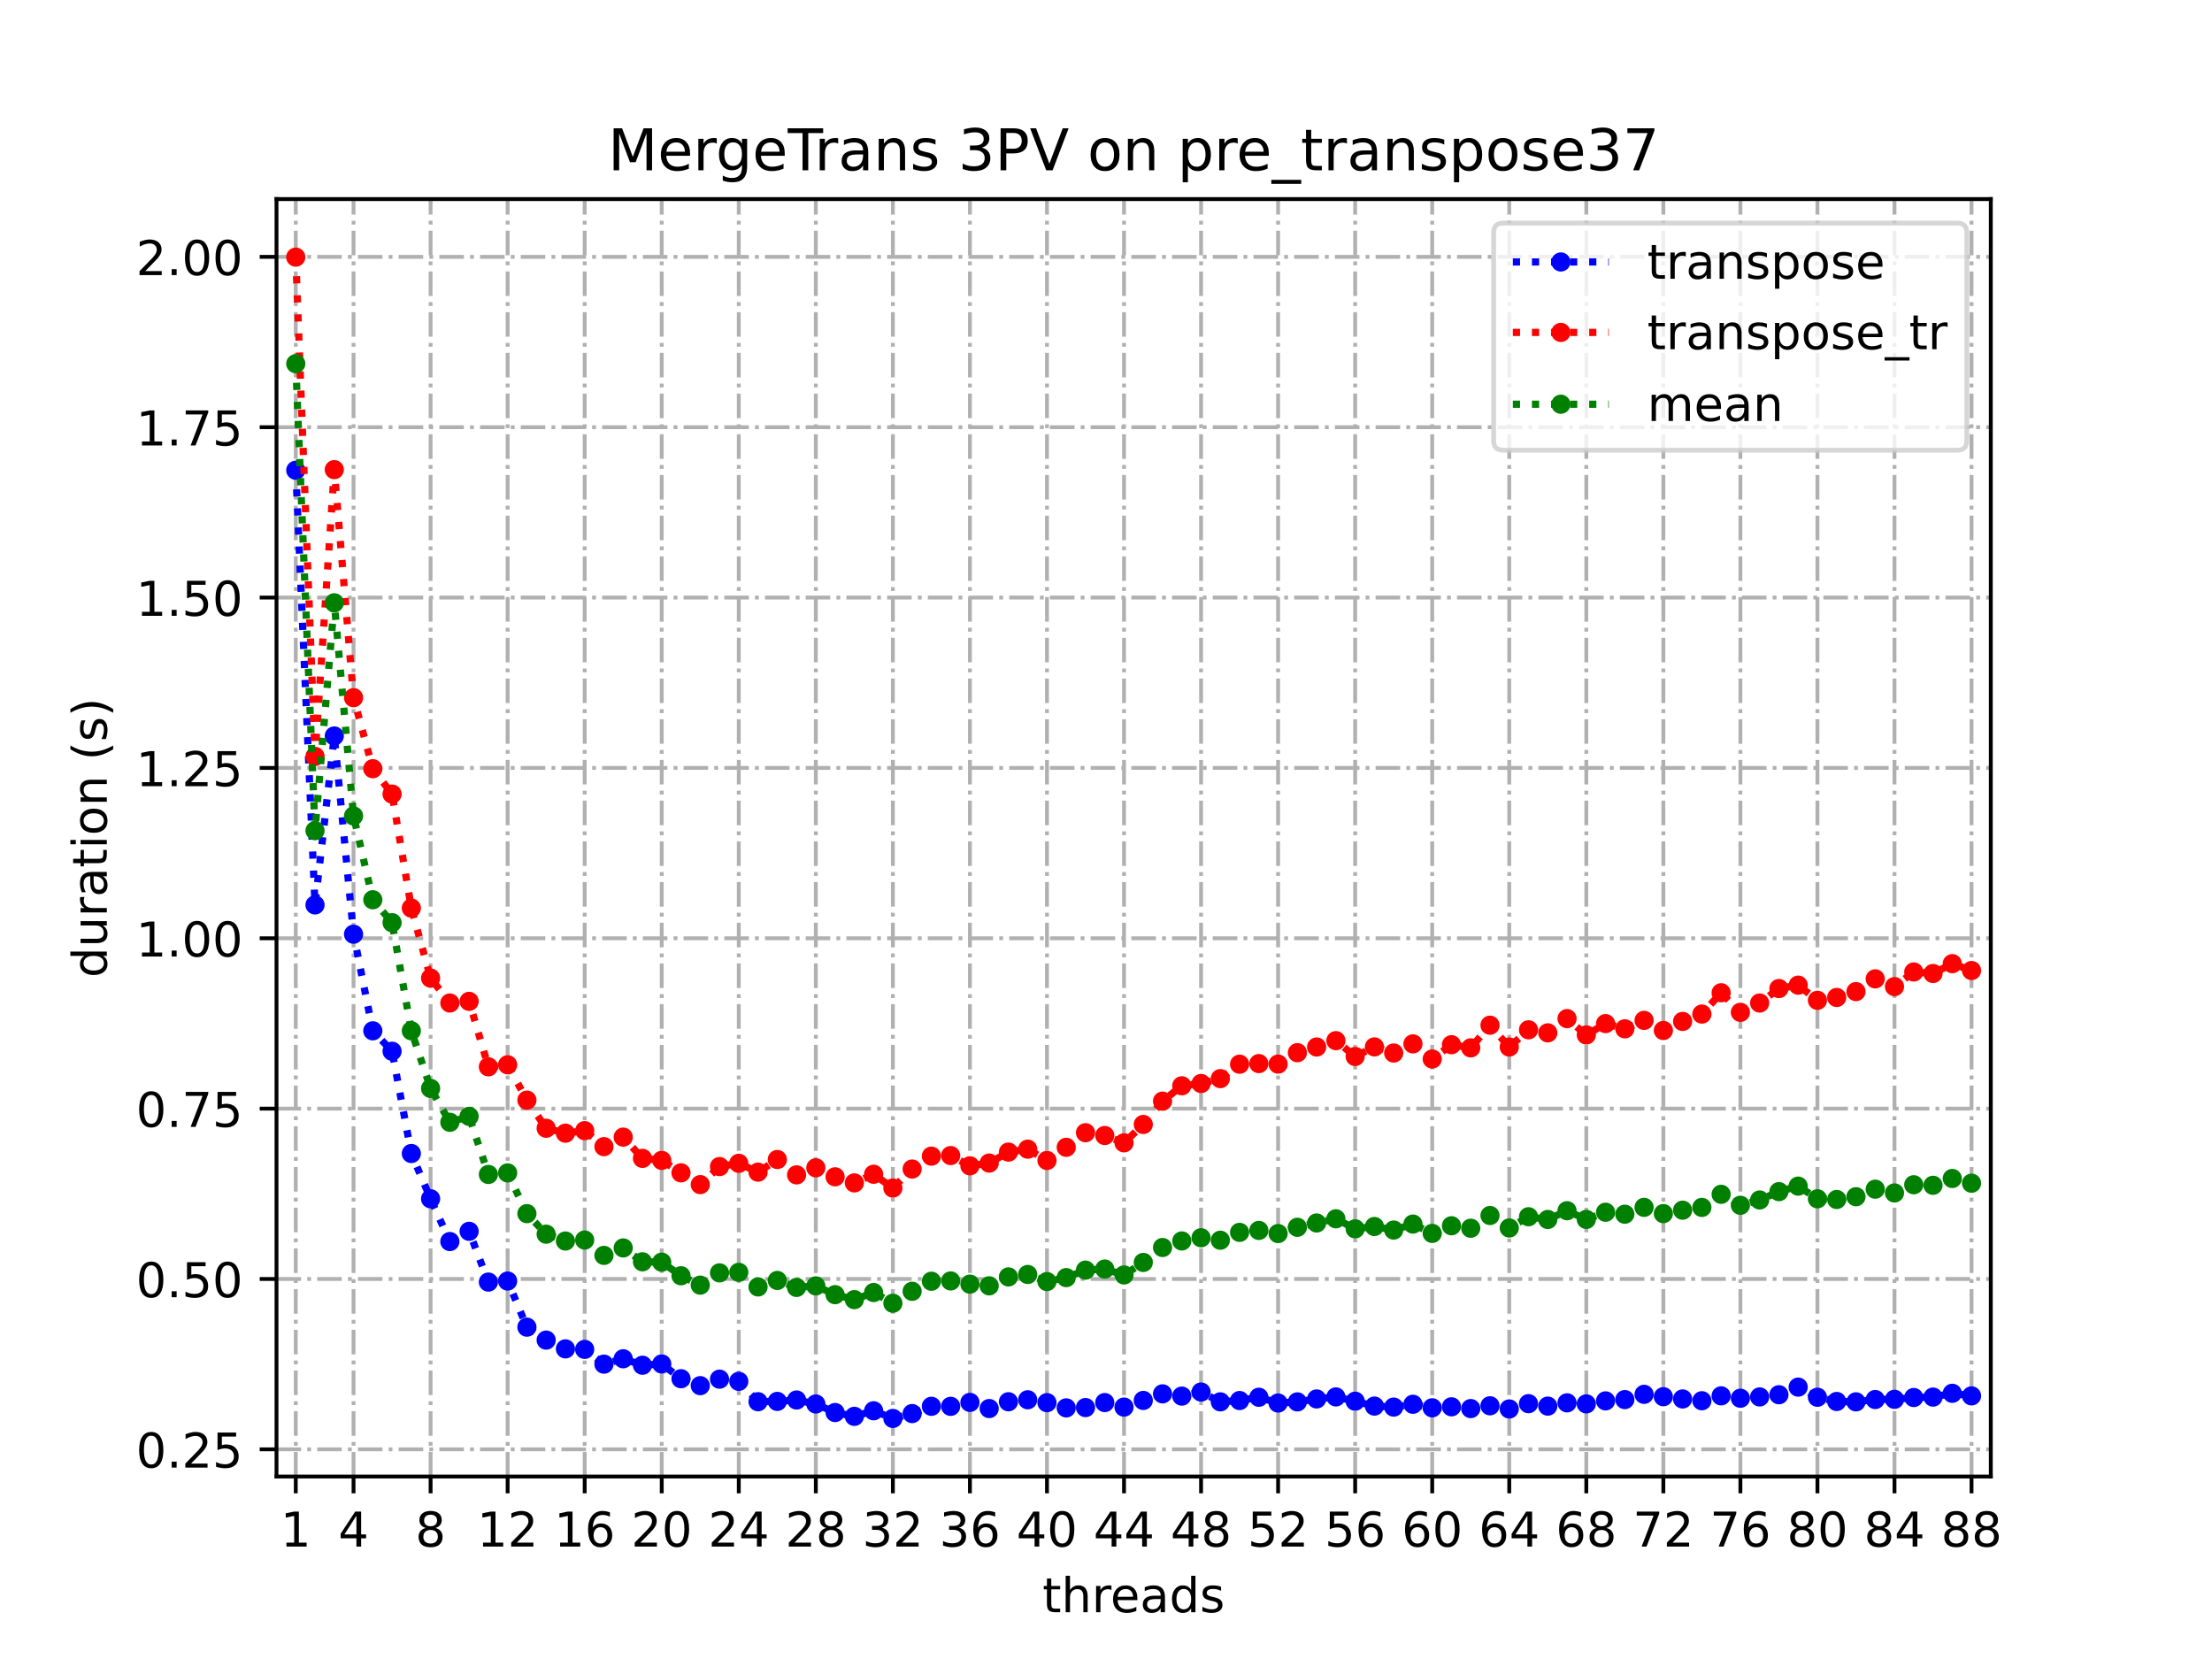 <?xml version="1.0" encoding="utf-8" standalone="no"?>
<!DOCTYPE svg PUBLIC "-//W3C//DTD SVG 1.1//EN"
  "http://www.w3.org/Graphics/SVG/1.1/DTD/svg11.dtd">
<!-- Created with matplotlib (https://matplotlib.org/) -->
<svg height="345.6pt" version="1.1" viewBox="0 0 460.8 345.6" width="460.8pt" xmlns="http://www.w3.org/2000/svg" xmlns:xlink="http://www.w3.org/1999/xlink">
 <defs>
  <style type="text/css">
*{stroke-linecap:butt;stroke-linejoin:round;}
  </style>
 </defs>
 <g id="figure_1">
  <g id="patch_1">
   <path d="M 0 345.6 
L 460.8 345.6 
L 460.8 0 
L 0 0 
z
" style="fill:#ffffff;"/>
  </g>
  <g id="axes_1">
   <g id="patch_2">
    <path d="M 57.6 307.584 
L 414.72 307.584 
L 414.72 41.472 
L 57.6 41.472 
z
" style="fill:#ffffff;"/>
   </g>
   <g id="matplotlib.axis_1">
    <g id="xtick_1">
     <g id="line2d_1">
      <path clip-path="url(#pc1a23612b6)" d="M 61.613 307.584 
L 61.613 41.472 
" style="fill:none;stroke:#b0b0b0;stroke-dasharray:5.12,1.28,0.8,1.28;stroke-dashoffset:0;stroke-width:0.8;"/>
     </g>
     <g id="line2d_2">
      <defs>
       <path d="M 0 0 
L 0 3.5 
" id="me26e492a7c" style="stroke:#000000;stroke-width:0.8;"/>
      </defs>
      <g>
       <use style="stroke:#000000;stroke-width:0.8;" x="61.613" xlink:href="#me26e492a7c" y="307.584"/>
      </g>
     </g>
     <g id="text_1">
      <!-- 1 -->
      <defs>
       <path d="M 12.406 8.297 
L 28.516 8.297 
L 28.516 63.922 
L 10.984 60.406 
L 10.984 69.391 
L 28.422 72.906 
L 38.281 72.906 
L 38.281 8.297 
L 54.391 8.297 
L 54.391 0 
L 12.406 0 
z
" id="DejaVuSans-49"/>
      </defs>
      <g transform="translate(58.431 322.182)scale(0.1 -0.1)">
       <use xlink:href="#DejaVuSans-49"/>
      </g>
     </g>
    </g>
    <g id="xtick_2">
     <g id="line2d_3">
      <path clip-path="url(#pc1a23612b6)" d="M 73.65 307.584 
L 73.65 41.472 
" style="fill:none;stroke:#b0b0b0;stroke-dasharray:5.12,1.28,0.8,1.28;stroke-dashoffset:0;stroke-width:0.8;"/>
     </g>
     <g id="line2d_4">
      <g>
       <use style="stroke:#000000;stroke-width:0.8;" x="73.65" xlink:href="#me26e492a7c" y="307.584"/>
      </g>
     </g>
     <g id="text_2">
      <!-- 4 -->
      <defs>
       <path d="M 37.797 64.312 
L 12.891 25.391 
L 37.797 25.391 
z
M 35.203 72.906 
L 47.609 72.906 
L 47.609 25.391 
L 58.016 25.391 
L 58.016 17.188 
L 47.609 17.188 
L 47.609 0 
L 37.797 0 
L 37.797 17.188 
L 4.891 17.188 
L 4.891 26.703 
z
" id="DejaVuSans-52"/>
      </defs>
      <g transform="translate(70.469 322.182)scale(0.1 -0.1)">
       <use xlink:href="#DejaVuSans-52"/>
      </g>
     </g>
    </g>
    <g id="xtick_3">
     <g id="line2d_5">
      <path clip-path="url(#pc1a23612b6)" d="M 89.701 307.584 
L 89.701 41.472 
" style="fill:none;stroke:#b0b0b0;stroke-dasharray:5.12,1.28,0.8,1.28;stroke-dashoffset:0;stroke-width:0.8;"/>
     </g>
     <g id="line2d_6">
      <g>
       <use style="stroke:#000000;stroke-width:0.8;" x="89.701" xlink:href="#me26e492a7c" y="307.584"/>
      </g>
     </g>
     <g id="text_3">
      <!-- 8 -->
      <defs>
       <path d="M 31.781 34.625 
Q 24.75 34.625 20.719 30.859 
Q 16.703 27.094 16.703 20.516 
Q 16.703 13.922 20.719 10.156 
Q 24.75 6.391 31.781 6.391 
Q 38.812 6.391 42.859 10.172 
Q 46.922 13.969 46.922 20.516 
Q 46.922 27.094 42.891 30.859 
Q 38.875 34.625 31.781 34.625 
z
M 21.922 38.812 
Q 15.578 40.375 12.031 44.719 
Q 8.5 49.078 8.5 55.328 
Q 8.5 64.062 14.719 69.141 
Q 20.953 74.219 31.781 74.219 
Q 42.672 74.219 48.875 69.141 
Q 55.078 64.062 55.078 55.328 
Q 55.078 49.078 51.531 44.719 
Q 48 40.375 41.703 38.812 
Q 48.828 37.156 52.797 32.312 
Q 56.781 27.484 56.781 20.516 
Q 56.781 9.906 50.312 4.234 
Q 43.844 -1.422 31.781 -1.422 
Q 19.734 -1.422 13.25 4.234 
Q 6.781 9.906 6.781 20.516 
Q 6.781 27.484 10.781 32.312 
Q 14.797 37.156 21.922 38.812 
z
M 18.312 54.391 
Q 18.312 48.734 21.844 45.562 
Q 25.391 42.391 31.781 42.391 
Q 38.141 42.391 41.719 45.562 
Q 45.312 48.734 45.312 54.391 
Q 45.312 60.062 41.719 63.234 
Q 38.141 66.406 31.781 66.406 
Q 25.391 66.406 21.844 63.234 
Q 18.312 60.062 18.312 54.391 
z
" id="DejaVuSans-56"/>
      </defs>
      <g transform="translate(86.519 322.182)scale(0.1 -0.1)">
       <use xlink:href="#DejaVuSans-56"/>
      </g>
     </g>
    </g>
    <g id="xtick_4">
     <g id="line2d_7">
      <path clip-path="url(#pc1a23612b6)" d="M 105.751 307.584 
L 105.751 41.472 
" style="fill:none;stroke:#b0b0b0;stroke-dasharray:5.12,1.28,0.8,1.28;stroke-dashoffset:0;stroke-width:0.8;"/>
     </g>
     <g id="line2d_8">
      <g>
       <use style="stroke:#000000;stroke-width:0.8;" x="105.751" xlink:href="#me26e492a7c" y="307.584"/>
      </g>
     </g>
     <g id="text_4">
      <!-- 12 -->
      <defs>
       <path d="M 19.188 8.297 
L 53.609 8.297 
L 53.609 0 
L 7.328 0 
L 7.328 8.297 
Q 12.938 14.109 22.625 23.891 
Q 32.328 33.688 34.812 36.531 
Q 39.547 41.844 41.422 45.531 
Q 43.312 49.219 43.312 52.781 
Q 43.312 58.594 39.234 62.25 
Q 35.156 65.922 28.609 65.922 
Q 23.969 65.922 18.812 64.312 
Q 13.672 62.703 7.812 59.422 
L 7.812 69.391 
Q 13.766 71.781 18.938 73 
Q 24.125 74.219 28.422 74.219 
Q 39.75 74.219 46.484 68.547 
Q 53.219 62.891 53.219 53.422 
Q 53.219 48.922 51.531 44.891 
Q 49.859 40.875 45.406 35.406 
Q 44.188 33.984 37.641 27.219 
Q 31.109 20.453 19.188 8.297 
z
" id="DejaVuSans-50"/>
      </defs>
      <g transform="translate(99.389 322.182)scale(0.1 -0.1)">
       <use xlink:href="#DejaVuSans-49"/>
       <use x="63.623" xlink:href="#DejaVuSans-50"/>
      </g>
     </g>
    </g>
    <g id="xtick_5">
     <g id="line2d_9">
      <path clip-path="url(#pc1a23612b6)" d="M 121.801 307.584 
L 121.801 41.472 
" style="fill:none;stroke:#b0b0b0;stroke-dasharray:5.12,1.28,0.8,1.28;stroke-dashoffset:0;stroke-width:0.8;"/>
     </g>
     <g id="line2d_10">
      <g>
       <use style="stroke:#000000;stroke-width:0.8;" x="121.801" xlink:href="#me26e492a7c" y="307.584"/>
      </g>
     </g>
     <g id="text_5">
      <!-- 16 -->
      <defs>
       <path d="M 33.016 40.375 
Q 26.375 40.375 22.484 35.828 
Q 18.609 31.297 18.609 23.391 
Q 18.609 15.531 22.484 10.953 
Q 26.375 6.391 33.016 6.391 
Q 39.656 6.391 43.531 10.953 
Q 47.406 15.531 47.406 23.391 
Q 47.406 31.297 43.531 35.828 
Q 39.656 40.375 33.016 40.375 
z
M 52.594 71.297 
L 52.594 62.312 
Q 48.875 64.062 45.094 64.984 
Q 41.312 65.922 37.594 65.922 
Q 27.828 65.922 22.672 59.328 
Q 17.531 52.734 16.797 39.406 
Q 19.672 43.656 24.016 45.922 
Q 28.375 48.188 33.594 48.188 
Q 44.578 48.188 50.953 41.516 
Q 57.328 34.859 57.328 23.391 
Q 57.328 12.156 50.688 5.359 
Q 44.047 -1.422 33.016 -1.422 
Q 20.359 -1.422 13.672 8.266 
Q 6.984 17.969 6.984 36.375 
Q 6.984 53.656 15.188 63.938 
Q 23.391 74.219 37.203 74.219 
Q 40.922 74.219 44.703 73.484 
Q 48.484 72.75 52.594 71.297 
z
" id="DejaVuSans-54"/>
      </defs>
      <g transform="translate(115.439 322.182)scale(0.1 -0.1)">
       <use xlink:href="#DejaVuSans-49"/>
       <use x="63.623" xlink:href="#DejaVuSans-54"/>
      </g>
     </g>
    </g>
    <g id="xtick_6">
     <g id="line2d_11">
      <path clip-path="url(#pc1a23612b6)" d="M 137.852 307.584 
L 137.852 41.472 
" style="fill:none;stroke:#b0b0b0;stroke-dasharray:5.12,1.28,0.8,1.28;stroke-dashoffset:0;stroke-width:0.8;"/>
     </g>
     <g id="line2d_12">
      <g>
       <use style="stroke:#000000;stroke-width:0.8;" x="137.852" xlink:href="#me26e492a7c" y="307.584"/>
      </g>
     </g>
     <g id="text_6">
      <!-- 20 -->
      <defs>
       <path d="M 31.781 66.406 
Q 24.172 66.406 20.328 58.906 
Q 16.5 51.422 16.5 36.375 
Q 16.5 21.391 20.328 13.891 
Q 24.172 6.391 31.781 6.391 
Q 39.453 6.391 43.281 13.891 
Q 47.125 21.391 47.125 36.375 
Q 47.125 51.422 43.281 58.906 
Q 39.453 66.406 31.781 66.406 
z
M 31.781 74.219 
Q 44.047 74.219 50.516 64.516 
Q 56.984 54.828 56.984 36.375 
Q 56.984 17.969 50.516 8.266 
Q 44.047 -1.422 31.781 -1.422 
Q 19.531 -1.422 13.062 8.266 
Q 6.594 17.969 6.594 36.375 
Q 6.594 54.828 13.062 64.516 
Q 19.531 74.219 31.781 74.219 
z
" id="DejaVuSans-48"/>
      </defs>
      <g transform="translate(131.489 322.182)scale(0.1 -0.1)">
       <use xlink:href="#DejaVuSans-50"/>
       <use x="63.623" xlink:href="#DejaVuSans-48"/>
      </g>
     </g>
    </g>
    <g id="xtick_7">
     <g id="line2d_13">
      <path clip-path="url(#pc1a23612b6)" d="M 153.902 307.584 
L 153.902 41.472 
" style="fill:none;stroke:#b0b0b0;stroke-dasharray:5.12,1.28,0.8,1.28;stroke-dashoffset:0;stroke-width:0.8;"/>
     </g>
     <g id="line2d_14">
      <g>
       <use style="stroke:#000000;stroke-width:0.8;" x="153.902" xlink:href="#me26e492a7c" y="307.584"/>
      </g>
     </g>
     <g id="text_7">
      <!-- 24 -->
      <g transform="translate(147.54 322.182)scale(0.1 -0.1)">
       <use xlink:href="#DejaVuSans-50"/>
       <use x="63.623" xlink:href="#DejaVuSans-52"/>
      </g>
     </g>
    </g>
    <g id="xtick_8">
     <g id="line2d_15">
      <path clip-path="url(#pc1a23612b6)" d="M 169.952 307.584 
L 169.952 41.472 
" style="fill:none;stroke:#b0b0b0;stroke-dasharray:5.12,1.28,0.8,1.28;stroke-dashoffset:0;stroke-width:0.8;"/>
     </g>
     <g id="line2d_16">
      <g>
       <use style="stroke:#000000;stroke-width:0.8;" x="169.952" xlink:href="#me26e492a7c" y="307.584"/>
      </g>
     </g>
     <g id="text_8">
      <!-- 28 -->
      <g transform="translate(163.59 322.182)scale(0.1 -0.1)">
       <use xlink:href="#DejaVuSans-50"/>
       <use x="63.623" xlink:href="#DejaVuSans-56"/>
      </g>
     </g>
    </g>
    <g id="xtick_9">
     <g id="line2d_17">
      <path clip-path="url(#pc1a23612b6)" d="M 186.003 307.584 
L 186.003 41.472 
" style="fill:none;stroke:#b0b0b0;stroke-dasharray:5.12,1.28,0.8,1.28;stroke-dashoffset:0;stroke-width:0.8;"/>
     </g>
     <g id="line2d_18">
      <g>
       <use style="stroke:#000000;stroke-width:0.8;" x="186.003" xlink:href="#me26e492a7c" y="307.584"/>
      </g>
     </g>
     <g id="text_9">
      <!-- 32 -->
      <defs>
       <path d="M 40.578 39.312 
Q 47.656 37.797 51.625 33 
Q 55.609 28.219 55.609 21.188 
Q 55.609 10.406 48.188 4.484 
Q 40.766 -1.422 27.094 -1.422 
Q 22.516 -1.422 17.656 -0.516 
Q 12.797 0.391 7.625 2.203 
L 7.625 11.719 
Q 11.719 9.328 16.594 8.109 
Q 21.484 6.891 26.812 6.891 
Q 36.078 6.891 40.938 10.547 
Q 45.797 14.203 45.797 21.188 
Q 45.797 27.641 41.281 31.266 
Q 36.766 34.906 28.719 34.906 
L 20.219 34.906 
L 20.219 43.016 
L 29.109 43.016 
Q 36.375 43.016 40.234 45.922 
Q 44.094 48.828 44.094 54.297 
Q 44.094 59.906 40.109 62.906 
Q 36.141 65.922 28.719 65.922 
Q 24.656 65.922 20.016 65.031 
Q 15.375 64.156 9.812 62.312 
L 9.812 71.094 
Q 15.438 72.656 20.344 73.438 
Q 25.25 74.219 29.594 74.219 
Q 40.828 74.219 47.359 69.109 
Q 53.906 64.016 53.906 55.328 
Q 53.906 49.266 50.438 45.094 
Q 46.969 40.922 40.578 39.312 
z
" id="DejaVuSans-51"/>
      </defs>
      <g transform="translate(179.64 322.182)scale(0.1 -0.1)">
       <use xlink:href="#DejaVuSans-51"/>
       <use x="63.623" xlink:href="#DejaVuSans-50"/>
      </g>
     </g>
    </g>
    <g id="xtick_10">
     <g id="line2d_19">
      <path clip-path="url(#pc1a23612b6)" d="M 202.053 307.584 
L 202.053 41.472 
" style="fill:none;stroke:#b0b0b0;stroke-dasharray:5.12,1.28,0.8,1.28;stroke-dashoffset:0;stroke-width:0.8;"/>
     </g>
     <g id="line2d_20">
      <g>
       <use style="stroke:#000000;stroke-width:0.8;" x="202.053" xlink:href="#me26e492a7c" y="307.584"/>
      </g>
     </g>
     <g id="text_10">
      <!-- 36 -->
      <g transform="translate(195.691 322.182)scale(0.1 -0.1)">
       <use xlink:href="#DejaVuSans-51"/>
       <use x="63.623" xlink:href="#DejaVuSans-54"/>
      </g>
     </g>
    </g>
    <g id="xtick_11">
     <g id="line2d_21">
      <path clip-path="url(#pc1a23612b6)" d="M 218.103 307.584 
L 218.103 41.472 
" style="fill:none;stroke:#b0b0b0;stroke-dasharray:5.12,1.28,0.8,1.28;stroke-dashoffset:0;stroke-width:0.8;"/>
     </g>
     <g id="line2d_22">
      <g>
       <use style="stroke:#000000;stroke-width:0.8;" x="218.103" xlink:href="#me26e492a7c" y="307.584"/>
      </g>
     </g>
     <g id="text_11">
      <!-- 40 -->
      <g transform="translate(211.741 322.182)scale(0.1 -0.1)">
       <use xlink:href="#DejaVuSans-52"/>
       <use x="63.623" xlink:href="#DejaVuSans-48"/>
      </g>
     </g>
    </g>
    <g id="xtick_12">
     <g id="line2d_23">
      <path clip-path="url(#pc1a23612b6)" d="M 234.154 307.584 
L 234.154 41.472 
" style="fill:none;stroke:#b0b0b0;stroke-dasharray:5.12,1.28,0.8,1.28;stroke-dashoffset:0;stroke-width:0.8;"/>
     </g>
     <g id="line2d_24">
      <g>
       <use style="stroke:#000000;stroke-width:0.8;" x="234.154" xlink:href="#me26e492a7c" y="307.584"/>
      </g>
     </g>
     <g id="text_12">
      <!-- 44 -->
      <g transform="translate(227.791 322.182)scale(0.1 -0.1)">
       <use xlink:href="#DejaVuSans-52"/>
       <use x="63.623" xlink:href="#DejaVuSans-52"/>
      </g>
     </g>
    </g>
    <g id="xtick_13">
     <g id="line2d_25">
      <path clip-path="url(#pc1a23612b6)" d="M 250.204 307.584 
L 250.204 41.472 
" style="fill:none;stroke:#b0b0b0;stroke-dasharray:5.12,1.28,0.8,1.28;stroke-dashoffset:0;stroke-width:0.8;"/>
     </g>
     <g id="line2d_26">
      <g>
       <use style="stroke:#000000;stroke-width:0.8;" x="250.204" xlink:href="#me26e492a7c" y="307.584"/>
      </g>
     </g>
     <g id="text_13">
      <!-- 48 -->
      <g transform="translate(243.842 322.182)scale(0.1 -0.1)">
       <use xlink:href="#DejaVuSans-52"/>
       <use x="63.623" xlink:href="#DejaVuSans-56"/>
      </g>
     </g>
    </g>
    <g id="xtick_14">
     <g id="line2d_27">
      <path clip-path="url(#pc1a23612b6)" d="M 266.254 307.584 
L 266.254 41.472 
" style="fill:none;stroke:#b0b0b0;stroke-dasharray:5.12,1.28,0.8,1.28;stroke-dashoffset:0;stroke-width:0.8;"/>
     </g>
     <g id="line2d_28">
      <g>
       <use style="stroke:#000000;stroke-width:0.8;" x="266.254" xlink:href="#me26e492a7c" y="307.584"/>
      </g>
     </g>
     <g id="text_14">
      <!-- 52 -->
      <defs>
       <path d="M 10.797 72.906 
L 49.516 72.906 
L 49.516 64.594 
L 19.828 64.594 
L 19.828 46.734 
Q 21.969 47.469 24.109 47.828 
Q 26.266 48.188 28.422 48.188 
Q 40.625 48.188 47.75 41.5 
Q 54.891 34.812 54.891 23.391 
Q 54.891 11.625 47.562 5.094 
Q 40.234 -1.422 26.906 -1.422 
Q 22.312 -1.422 17.547 -0.641 
Q 12.797 0.141 7.719 1.703 
L 7.719 11.625 
Q 12.109 9.234 16.797 8.062 
Q 21.484 6.891 26.703 6.891 
Q 35.156 6.891 40.078 11.328 
Q 45.016 15.766 45.016 23.391 
Q 45.016 31 40.078 35.438 
Q 35.156 39.891 26.703 39.891 
Q 22.75 39.891 18.812 39.016 
Q 14.891 38.141 10.797 36.281 
z
" id="DejaVuSans-53"/>
      </defs>
      <g transform="translate(259.892 322.182)scale(0.1 -0.1)">
       <use xlink:href="#DejaVuSans-53"/>
       <use x="63.623" xlink:href="#DejaVuSans-50"/>
      </g>
     </g>
    </g>
    <g id="xtick_15">
     <g id="line2d_29">
      <path clip-path="url(#pc1a23612b6)" d="M 282.305 307.584 
L 282.305 41.472 
" style="fill:none;stroke:#b0b0b0;stroke-dasharray:5.12,1.28,0.8,1.28;stroke-dashoffset:0;stroke-width:0.8;"/>
     </g>
     <g id="line2d_30">
      <g>
       <use style="stroke:#000000;stroke-width:0.8;" x="282.305" xlink:href="#me26e492a7c" y="307.584"/>
      </g>
     </g>
     <g id="text_15">
      <!-- 56 -->
      <g transform="translate(275.942 322.182)scale(0.1 -0.1)">
       <use xlink:href="#DejaVuSans-53"/>
       <use x="63.623" xlink:href="#DejaVuSans-54"/>
      </g>
     </g>
    </g>
    <g id="xtick_16">
     <g id="line2d_31">
      <path clip-path="url(#pc1a23612b6)" d="M 298.355 307.584 
L 298.355 41.472 
" style="fill:none;stroke:#b0b0b0;stroke-dasharray:5.12,1.28,0.8,1.28;stroke-dashoffset:0;stroke-width:0.8;"/>
     </g>
     <g id="line2d_32">
      <g>
       <use style="stroke:#000000;stroke-width:0.8;" x="298.355" xlink:href="#me26e492a7c" y="307.584"/>
      </g>
     </g>
     <g id="text_16">
      <!-- 60 -->
      <g transform="translate(291.993 322.182)scale(0.1 -0.1)">
       <use xlink:href="#DejaVuSans-54"/>
       <use x="63.623" xlink:href="#DejaVuSans-48"/>
      </g>
     </g>
    </g>
    <g id="xtick_17">
     <g id="line2d_33">
      <path clip-path="url(#pc1a23612b6)" d="M 314.405 307.584 
L 314.405 41.472 
" style="fill:none;stroke:#b0b0b0;stroke-dasharray:5.12,1.28,0.8,1.28;stroke-dashoffset:0;stroke-width:0.8;"/>
     </g>
     <g id="line2d_34">
      <g>
       <use style="stroke:#000000;stroke-width:0.8;" x="314.405" xlink:href="#me26e492a7c" y="307.584"/>
      </g>
     </g>
     <g id="text_17">
      <!-- 64 -->
      <g transform="translate(308.043 322.182)scale(0.1 -0.1)">
       <use xlink:href="#DejaVuSans-54"/>
       <use x="63.623" xlink:href="#DejaVuSans-52"/>
      </g>
     </g>
    </g>
    <g id="xtick_18">
     <g id="line2d_35">
      <path clip-path="url(#pc1a23612b6)" d="M 330.456 307.584 
L 330.456 41.472 
" style="fill:none;stroke:#b0b0b0;stroke-dasharray:5.12,1.28,0.8,1.28;stroke-dashoffset:0;stroke-width:0.8;"/>
     </g>
     <g id="line2d_36">
      <g>
       <use style="stroke:#000000;stroke-width:0.8;" x="330.456" xlink:href="#me26e492a7c" y="307.584"/>
      </g>
     </g>
     <g id="text_18">
      <!-- 68 -->
      <g transform="translate(324.093 322.182)scale(0.1 -0.1)">
       <use xlink:href="#DejaVuSans-54"/>
       <use x="63.623" xlink:href="#DejaVuSans-56"/>
      </g>
     </g>
    </g>
    <g id="xtick_19">
     <g id="line2d_37">
      <path clip-path="url(#pc1a23612b6)" d="M 346.506 307.584 
L 346.506 41.472 
" style="fill:none;stroke:#b0b0b0;stroke-dasharray:5.12,1.28,0.8,1.28;stroke-dashoffset:0;stroke-width:0.8;"/>
     </g>
     <g id="line2d_38">
      <g>
       <use style="stroke:#000000;stroke-width:0.8;" x="346.506" xlink:href="#me26e492a7c" y="307.584"/>
      </g>
     </g>
     <g id="text_19">
      <!-- 72 -->
      <defs>
       <path d="M 8.203 72.906 
L 55.078 72.906 
L 55.078 68.703 
L 28.609 0 
L 18.312 0 
L 43.219 64.594 
L 8.203 64.594 
z
" id="DejaVuSans-55"/>
      </defs>
      <g transform="translate(340.144 322.182)scale(0.1 -0.1)">
       <use xlink:href="#DejaVuSans-55"/>
       <use x="63.623" xlink:href="#DejaVuSans-50"/>
      </g>
     </g>
    </g>
    <g id="xtick_20">
     <g id="line2d_39">
      <path clip-path="url(#pc1a23612b6)" d="M 362.556 307.584 
L 362.556 41.472 
" style="fill:none;stroke:#b0b0b0;stroke-dasharray:5.12,1.28,0.8,1.28;stroke-dashoffset:0;stroke-width:0.8;"/>
     </g>
     <g id="line2d_40">
      <g>
       <use style="stroke:#000000;stroke-width:0.8;" x="362.556" xlink:href="#me26e492a7c" y="307.584"/>
      </g>
     </g>
     <g id="text_20">
      <!-- 76 -->
      <g transform="translate(356.194 322.182)scale(0.1 -0.1)">
       <use xlink:href="#DejaVuSans-55"/>
       <use x="63.623" xlink:href="#DejaVuSans-54"/>
      </g>
     </g>
    </g>
    <g id="xtick_21">
     <g id="line2d_41">
      <path clip-path="url(#pc1a23612b6)" d="M 378.607 307.584 
L 378.607 41.472 
" style="fill:none;stroke:#b0b0b0;stroke-dasharray:5.12,1.28,0.8,1.28;stroke-dashoffset:0;stroke-width:0.8;"/>
     </g>
     <g id="line2d_42">
      <g>
       <use style="stroke:#000000;stroke-width:0.8;" x="378.607" xlink:href="#me26e492a7c" y="307.584"/>
      </g>
     </g>
     <g id="text_21">
      <!-- 80 -->
      <g transform="translate(372.244 322.182)scale(0.1 -0.1)">
       <use xlink:href="#DejaVuSans-56"/>
       <use x="63.623" xlink:href="#DejaVuSans-48"/>
      </g>
     </g>
    </g>
    <g id="xtick_22">
     <g id="line2d_43">
      <path clip-path="url(#pc1a23612b6)" d="M 394.657 307.584 
L 394.657 41.472 
" style="fill:none;stroke:#b0b0b0;stroke-dasharray:5.12,1.28,0.8,1.28;stroke-dashoffset:0;stroke-width:0.8;"/>
     </g>
     <g id="line2d_44">
      <g>
       <use style="stroke:#000000;stroke-width:0.8;" x="394.657" xlink:href="#me26e492a7c" y="307.584"/>
      </g>
     </g>
     <g id="text_22">
      <!-- 84 -->
      <g transform="translate(388.295 322.182)scale(0.1 -0.1)">
       <use xlink:href="#DejaVuSans-56"/>
       <use x="63.623" xlink:href="#DejaVuSans-52"/>
      </g>
     </g>
    </g>
    <g id="xtick_23">
     <g id="line2d_45">
      <path clip-path="url(#pc1a23612b6)" d="M 410.707 307.584 
L 410.707 41.472 
" style="fill:none;stroke:#b0b0b0;stroke-dasharray:5.12,1.28,0.8,1.28;stroke-dashoffset:0;stroke-width:0.8;"/>
     </g>
     <g id="line2d_46">
      <g>
       <use style="stroke:#000000;stroke-width:0.8;" x="410.707" xlink:href="#me26e492a7c" y="307.584"/>
      </g>
     </g>
     <g id="text_23">
      <!-- 88 -->
      <g transform="translate(404.345 322.182)scale(0.1 -0.1)">
       <use xlink:href="#DejaVuSans-56"/>
       <use x="63.623" xlink:href="#DejaVuSans-56"/>
      </g>
     </g>
    </g>
    <g id="text_24">
     <!-- threads -->
     <defs>
      <path d="M 18.312 70.219 
L 18.312 54.688 
L 36.812 54.688 
L 36.812 47.703 
L 18.312 47.703 
L 18.312 18.016 
Q 18.312 11.328 20.141 9.422 
Q 21.969 7.516 27.594 7.516 
L 36.812 7.516 
L 36.812 0 
L 27.594 0 
Q 17.188 0 13.234 3.875 
Q 9.281 7.766 9.281 18.016 
L 9.281 47.703 
L 2.688 47.703 
L 2.688 54.688 
L 9.281 54.688 
L 9.281 70.219 
z
" id="DejaVuSans-116"/>
      <path d="M 54.891 33.016 
L 54.891 0 
L 45.906 0 
L 45.906 32.719 
Q 45.906 40.484 42.875 44.328 
Q 39.844 48.188 33.797 48.188 
Q 26.516 48.188 22.312 43.547 
Q 18.109 38.922 18.109 30.906 
L 18.109 0 
L 9.078 0 
L 9.078 75.984 
L 18.109 75.984 
L 18.109 46.188 
Q 21.344 51.125 25.703 53.562 
Q 30.078 56 35.797 56 
Q 45.219 56 50.047 50.172 
Q 54.891 44.344 54.891 33.016 
z
" id="DejaVuSans-104"/>
      <path d="M 41.109 46.297 
Q 39.594 47.172 37.812 47.578 
Q 36.031 48 33.891 48 
Q 26.266 48 22.188 43.047 
Q 18.109 38.094 18.109 28.812 
L 18.109 0 
L 9.078 0 
L 9.078 54.688 
L 18.109 54.688 
L 18.109 46.188 
Q 20.953 51.172 25.484 53.578 
Q 30.031 56 36.531 56 
Q 37.453 56 38.578 55.875 
Q 39.703 55.766 41.062 55.516 
z
" id="DejaVuSans-114"/>
      <path d="M 56.203 29.594 
L 56.203 25.203 
L 14.891 25.203 
Q 15.484 15.922 20.484 11.062 
Q 25.484 6.203 34.422 6.203 
Q 39.594 6.203 44.453 7.469 
Q 49.312 8.734 54.109 11.281 
L 54.109 2.781 
Q 49.266 0.734 44.188 -0.344 
Q 39.109 -1.422 33.891 -1.422 
Q 20.797 -1.422 13.156 6.188 
Q 5.516 13.812 5.516 26.812 
Q 5.516 40.234 12.766 48.109 
Q 20.016 56 32.328 56 
Q 43.359 56 49.781 48.891 
Q 56.203 41.797 56.203 29.594 
z
M 47.219 32.234 
Q 47.125 39.594 43.094 43.984 
Q 39.062 48.391 32.422 48.391 
Q 24.906 48.391 20.391 44.141 
Q 15.875 39.891 15.188 32.172 
z
" id="DejaVuSans-101"/>
      <path d="M 34.281 27.484 
Q 23.391 27.484 19.188 25 
Q 14.984 22.516 14.984 16.5 
Q 14.984 11.719 18.141 8.906 
Q 21.297 6.109 26.703 6.109 
Q 34.188 6.109 38.703 11.406 
Q 43.219 16.703 43.219 25.484 
L 43.219 27.484 
z
M 52.203 31.203 
L 52.203 0 
L 43.219 0 
L 43.219 8.297 
Q 40.141 3.328 35.547 0.953 
Q 30.953 -1.422 24.312 -1.422 
Q 15.922 -1.422 10.953 3.297 
Q 6 8.016 6 15.922 
Q 6 25.141 12.172 29.828 
Q 18.359 34.516 30.609 34.516 
L 43.219 34.516 
L 43.219 35.406 
Q 43.219 41.609 39.141 45 
Q 35.062 48.391 27.688 48.391 
Q 23 48.391 18.547 47.266 
Q 14.109 46.141 10.016 43.891 
L 10.016 52.203 
Q 14.938 54.109 19.578 55.047 
Q 24.219 56 28.609 56 
Q 40.484 56 46.344 49.844 
Q 52.203 43.703 52.203 31.203 
z
" id="DejaVuSans-97"/>
      <path d="M 45.406 46.391 
L 45.406 75.984 
L 54.391 75.984 
L 54.391 0 
L 45.406 0 
L 45.406 8.203 
Q 42.578 3.328 38.25 0.953 
Q 33.938 -1.422 27.875 -1.422 
Q 17.969 -1.422 11.734 6.484 
Q 5.516 14.406 5.516 27.297 
Q 5.516 40.188 11.734 48.094 
Q 17.969 56 27.875 56 
Q 33.938 56 38.25 53.625 
Q 42.578 51.266 45.406 46.391 
z
M 14.797 27.297 
Q 14.797 17.391 18.875 11.75 
Q 22.953 6.109 30.078 6.109 
Q 37.203 6.109 41.297 11.75 
Q 45.406 17.391 45.406 27.297 
Q 45.406 37.203 41.297 42.844 
Q 37.203 48.484 30.078 48.484 
Q 22.953 48.484 18.875 42.844 
Q 14.797 37.203 14.797 27.297 
z
" id="DejaVuSans-100"/>
      <path d="M 44.281 53.078 
L 44.281 44.578 
Q 40.484 46.531 36.375 47.5 
Q 32.281 48.484 27.875 48.484 
Q 21.188 48.484 17.844 46.438 
Q 14.5 44.391 14.5 40.281 
Q 14.5 37.156 16.891 35.375 
Q 19.281 33.594 26.516 31.984 
L 29.594 31.297 
Q 39.156 29.25 43.188 25.516 
Q 47.219 21.781 47.219 15.094 
Q 47.219 7.469 41.188 3.016 
Q 35.156 -1.422 24.609 -1.422 
Q 20.219 -1.422 15.453 -0.562 
Q 10.688 0.297 5.422 2 
L 5.422 11.281 
Q 10.406 8.688 15.234 7.391 
Q 20.062 6.109 24.812 6.109 
Q 31.156 6.109 34.562 8.281 
Q 37.984 10.453 37.984 14.406 
Q 37.984 18.062 35.516 20.016 
Q 33.062 21.969 24.703 23.781 
L 21.578 24.516 
Q 13.234 26.266 9.516 29.906 
Q 5.812 33.547 5.812 39.891 
Q 5.812 47.609 11.281 51.797 
Q 16.75 56 26.812 56 
Q 31.781 56 36.172 55.266 
Q 40.578 54.547 44.281 53.078 
z
" id="DejaVuSans-115"/>
     </defs>
     <g transform="translate(217.169 335.861)scale(0.1 -0.1)">
      <use xlink:href="#DejaVuSans-116"/>
      <use x="39.209" xlink:href="#DejaVuSans-104"/>
      <use x="102.588" xlink:href="#DejaVuSans-114"/>
      <use x="141.451" xlink:href="#DejaVuSans-101"/>
      <use x="202.975" xlink:href="#DejaVuSans-97"/>
      <use x="264.254" xlink:href="#DejaVuSans-100"/>
      <use x="327.73" xlink:href="#DejaVuSans-115"/>
     </g>
    </g>
   </g>
   <g id="matplotlib.axis_2">
    <g id="ytick_1">
     <g id="line2d_47">
      <path clip-path="url(#pc1a23612b6)" d="M 57.6 301.924 
L 414.72 301.924 
" style="fill:none;stroke:#b0b0b0;stroke-dasharray:5.12,1.28,0.8,1.28;stroke-dashoffset:0;stroke-width:0.8;"/>
     </g>
     <g id="line2d_48">
      <defs>
       <path d="M 0 0 
L -3.5 0 
" id="m4b2b7c5111" style="stroke:#000000;stroke-width:0.8;"/>
      </defs>
      <g>
       <use style="stroke:#000000;stroke-width:0.8;" x="57.6" xlink:href="#m4b2b7c5111" y="301.924"/>
      </g>
     </g>
     <g id="text_25">
      <!-- 0.25 -->
      <defs>
       <path d="M 10.688 12.406 
L 21 12.406 
L 21 0 
L 10.688 0 
z
" id="DejaVuSans-46"/>
      </defs>
      <g transform="translate(28.334 305.723)scale(0.1 -0.1)">
       <use xlink:href="#DejaVuSans-48"/>
       <use x="63.623" xlink:href="#DejaVuSans-46"/>
       <use x="95.41" xlink:href="#DejaVuSans-50"/>
       <use x="159.033" xlink:href="#DejaVuSans-53"/>
      </g>
     </g>
    </g>
    <g id="ytick_2">
     <g id="line2d_49">
      <path clip-path="url(#pc1a23612b6)" d="M 57.6 266.436 
L 414.72 266.436 
" style="fill:none;stroke:#b0b0b0;stroke-dasharray:5.12,1.28,0.8,1.28;stroke-dashoffset:0;stroke-width:0.8;"/>
     </g>
     <g id="line2d_50">
      <g>
       <use style="stroke:#000000;stroke-width:0.8;" x="57.6" xlink:href="#m4b2b7c5111" y="266.436"/>
      </g>
     </g>
     <g id="text_26">
      <!-- 0.50 -->
      <g transform="translate(28.334 270.235)scale(0.1 -0.1)">
       <use xlink:href="#DejaVuSans-48"/>
       <use x="63.623" xlink:href="#DejaVuSans-46"/>
       <use x="95.41" xlink:href="#DejaVuSans-53"/>
       <use x="159.033" xlink:href="#DejaVuSans-48"/>
      </g>
     </g>
    </g>
    <g id="ytick_3">
     <g id="line2d_51">
      <path clip-path="url(#pc1a23612b6)" d="M 57.6 230.948 
L 414.72 230.948 
" style="fill:none;stroke:#b0b0b0;stroke-dasharray:5.12,1.28,0.8,1.28;stroke-dashoffset:0;stroke-width:0.8;"/>
     </g>
     <g id="line2d_52">
      <g>
       <use style="stroke:#000000;stroke-width:0.8;" x="57.6" xlink:href="#m4b2b7c5111" y="230.948"/>
      </g>
     </g>
     <g id="text_27">
      <!-- 0.75 -->
      <g transform="translate(28.334 234.748)scale(0.1 -0.1)">
       <use xlink:href="#DejaVuSans-48"/>
       <use x="63.623" xlink:href="#DejaVuSans-46"/>
       <use x="95.41" xlink:href="#DejaVuSans-55"/>
       <use x="159.033" xlink:href="#DejaVuSans-53"/>
      </g>
     </g>
    </g>
    <g id="ytick_4">
     <g id="line2d_53">
      <path clip-path="url(#pc1a23612b6)" d="M 57.6 195.461 
L 414.72 195.461 
" style="fill:none;stroke:#b0b0b0;stroke-dasharray:5.12,1.28,0.8,1.28;stroke-dashoffset:0;stroke-width:0.8;"/>
     </g>
     <g id="line2d_54">
      <g>
       <use style="stroke:#000000;stroke-width:0.8;" x="57.6" xlink:href="#m4b2b7c5111" y="195.461"/>
      </g>
     </g>
     <g id="text_28">
      <!-- 1.00 -->
      <g transform="translate(28.334 199.26)scale(0.1 -0.1)">
       <use xlink:href="#DejaVuSans-49"/>
       <use x="63.623" xlink:href="#DejaVuSans-46"/>
       <use x="95.41" xlink:href="#DejaVuSans-48"/>
       <use x="159.033" xlink:href="#DejaVuSans-48"/>
      </g>
     </g>
    </g>
    <g id="ytick_5">
     <g id="line2d_55">
      <path clip-path="url(#pc1a23612b6)" d="M 57.6 159.973 
L 414.72 159.973 
" style="fill:none;stroke:#b0b0b0;stroke-dasharray:5.12,1.28,0.8,1.28;stroke-dashoffset:0;stroke-width:0.8;"/>
     </g>
     <g id="line2d_56">
      <g>
       <use style="stroke:#000000;stroke-width:0.8;" x="57.6" xlink:href="#m4b2b7c5111" y="159.973"/>
      </g>
     </g>
     <g id="text_29">
      <!-- 1.25 -->
      <g transform="translate(28.334 163.772)scale(0.1 -0.1)">
       <use xlink:href="#DejaVuSans-49"/>
       <use x="63.623" xlink:href="#DejaVuSans-46"/>
       <use x="95.41" xlink:href="#DejaVuSans-50"/>
       <use x="159.033" xlink:href="#DejaVuSans-53"/>
      </g>
     </g>
    </g>
    <g id="ytick_6">
     <g id="line2d_57">
      <path clip-path="url(#pc1a23612b6)" d="M 57.6 124.485 
L 414.72 124.485 
" style="fill:none;stroke:#b0b0b0;stroke-dasharray:5.12,1.28,0.8,1.28;stroke-dashoffset:0;stroke-width:0.8;"/>
     </g>
     <g id="line2d_58">
      <g>
       <use style="stroke:#000000;stroke-width:0.8;" x="57.6" xlink:href="#m4b2b7c5111" y="124.485"/>
      </g>
     </g>
     <g id="text_30">
      <!-- 1.50 -->
      <g transform="translate(28.334 128.284)scale(0.1 -0.1)">
       <use xlink:href="#DejaVuSans-49"/>
       <use x="63.623" xlink:href="#DejaVuSans-46"/>
       <use x="95.41" xlink:href="#DejaVuSans-53"/>
       <use x="159.033" xlink:href="#DejaVuSans-48"/>
      </g>
     </g>
    </g>
    <g id="ytick_7">
     <g id="line2d_59">
      <path clip-path="url(#pc1a23612b6)" d="M 57.6 88.997 
L 414.72 88.997 
" style="fill:none;stroke:#b0b0b0;stroke-dasharray:5.12,1.28,0.8,1.28;stroke-dashoffset:0;stroke-width:0.8;"/>
     </g>
     <g id="line2d_60">
      <g>
       <use style="stroke:#000000;stroke-width:0.8;" x="57.6" xlink:href="#m4b2b7c5111" y="88.997"/>
      </g>
     </g>
     <g id="text_31">
      <!-- 1.75 -->
      <g transform="translate(28.334 92.796)scale(0.1 -0.1)">
       <use xlink:href="#DejaVuSans-49"/>
       <use x="63.623" xlink:href="#DejaVuSans-46"/>
       <use x="95.41" xlink:href="#DejaVuSans-55"/>
       <use x="159.033" xlink:href="#DejaVuSans-53"/>
      </g>
     </g>
    </g>
    <g id="ytick_8">
     <g id="line2d_61">
      <path clip-path="url(#pc1a23612b6)" d="M 57.6 53.509 
L 414.72 53.509 
" style="fill:none;stroke:#b0b0b0;stroke-dasharray:5.12,1.28,0.8,1.28;stroke-dashoffset:0;stroke-width:0.8;"/>
     </g>
     <g id="line2d_62">
      <g>
       <use style="stroke:#000000;stroke-width:0.8;" x="57.6" xlink:href="#m4b2b7c5111" y="53.509"/>
      </g>
     </g>
     <g id="text_32">
      <!-- 2.00 -->
      <g transform="translate(28.334 57.308)scale(0.1 -0.1)">
       <use xlink:href="#DejaVuSans-50"/>
       <use x="63.623" xlink:href="#DejaVuSans-46"/>
       <use x="95.41" xlink:href="#DejaVuSans-48"/>
       <use x="159.033" xlink:href="#DejaVuSans-48"/>
      </g>
     </g>
    </g>
    <g id="text_33">
     <!-- duration (s) -->
     <defs>
      <path d="M 8.5 21.578 
L 8.5 54.688 
L 17.484 54.688 
L 17.484 21.922 
Q 17.484 14.156 20.5 10.266 
Q 23.531 6.391 29.594 6.391 
Q 36.859 6.391 41.078 11.031 
Q 45.312 15.672 45.312 23.688 
L 45.312 54.688 
L 54.297 54.688 
L 54.297 0 
L 45.312 0 
L 45.312 8.406 
Q 42.047 3.422 37.719 1 
Q 33.406 -1.422 27.688 -1.422 
Q 18.266 -1.422 13.375 4.438 
Q 8.5 10.297 8.5 21.578 
z
M 31.109 56 
z
" id="DejaVuSans-117"/>
      <path d="M 9.422 54.688 
L 18.406 54.688 
L 18.406 0 
L 9.422 0 
z
M 9.422 75.984 
L 18.406 75.984 
L 18.406 64.594 
L 9.422 64.594 
z
" id="DejaVuSans-105"/>
      <path d="M 30.609 48.391 
Q 23.391 48.391 19.188 42.75 
Q 14.984 37.109 14.984 27.297 
Q 14.984 17.484 19.156 11.844 
Q 23.344 6.203 30.609 6.203 
Q 37.797 6.203 41.984 11.859 
Q 46.188 17.531 46.188 27.297 
Q 46.188 37.016 41.984 42.703 
Q 37.797 48.391 30.609 48.391 
z
M 30.609 56 
Q 42.328 56 49.016 48.375 
Q 55.719 40.766 55.719 27.297 
Q 55.719 13.875 49.016 6.219 
Q 42.328 -1.422 30.609 -1.422 
Q 18.844 -1.422 12.172 6.219 
Q 5.516 13.875 5.516 27.297 
Q 5.516 40.766 12.172 48.375 
Q 18.844 56 30.609 56 
z
" id="DejaVuSans-111"/>
      <path d="M 54.891 33.016 
L 54.891 0 
L 45.906 0 
L 45.906 32.719 
Q 45.906 40.484 42.875 44.328 
Q 39.844 48.188 33.797 48.188 
Q 26.516 48.188 22.312 43.547 
Q 18.109 38.922 18.109 30.906 
L 18.109 0 
L 9.078 0 
L 9.078 54.688 
L 18.109 54.688 
L 18.109 46.188 
Q 21.344 51.125 25.703 53.562 
Q 30.078 56 35.797 56 
Q 45.219 56 50.047 50.172 
Q 54.891 44.344 54.891 33.016 
z
" id="DejaVuSans-110"/>
      <path id="DejaVuSans-32"/>
      <path d="M 31 75.875 
Q 24.469 64.656 21.281 53.656 
Q 18.109 42.672 18.109 31.391 
Q 18.109 20.125 21.312 9.062 
Q 24.516 -2 31 -13.188 
L 23.188 -13.188 
Q 15.875 -1.703 12.234 9.375 
Q 8.594 20.453 8.594 31.391 
Q 8.594 42.281 12.203 53.312 
Q 15.828 64.359 23.188 75.875 
z
" id="DejaVuSans-40"/>
      <path d="M 8.016 75.875 
L 15.828 75.875 
Q 23.141 64.359 26.781 53.312 
Q 30.422 42.281 30.422 31.391 
Q 30.422 20.453 26.781 9.375 
Q 23.141 -1.703 15.828 -13.188 
L 8.016 -13.188 
Q 14.5 -2 17.703 9.062 
Q 20.906 20.125 20.906 31.391 
Q 20.906 42.672 17.703 53.656 
Q 14.5 64.656 8.016 75.875 
z
" id="DejaVuSans-41"/>
     </defs>
     <g transform="translate(22.255 203.663)rotate(-90)scale(0.1 -0.1)">
      <use xlink:href="#DejaVuSans-100"/>
      <use x="63.477" xlink:href="#DejaVuSans-117"/>
      <use x="126.855" xlink:href="#DejaVuSans-114"/>
      <use x="167.969" xlink:href="#DejaVuSans-97"/>
      <use x="229.248" xlink:href="#DejaVuSans-116"/>
      <use x="268.457" xlink:href="#DejaVuSans-105"/>
      <use x="296.24" xlink:href="#DejaVuSans-111"/>
      <use x="357.422" xlink:href="#DejaVuSans-110"/>
      <use x="420.801" xlink:href="#DejaVuSans-32"/>
      <use x="452.588" xlink:href="#DejaVuSans-40"/>
      <use x="491.602" xlink:href="#DejaVuSans-115"/>
      <use x="543.701" xlink:href="#DejaVuSans-41"/>
     </g>
    </g>
   </g>
   <g id="line2d_63">
    <path clip-path="url(#pc1a23612b6)" d="M 61.613 97.959 
L 65.625 188.516 
L 69.638 153.316 
L 73.65 194.611 
L 77.663 214.736 
L 81.676 218.993 
L 85.688 240.296 
L 89.701 249.726 
L 93.713 258.637 
L 97.726 256.505 
L 101.738 267.08 
L 105.751 266.864 
L 109.764 276.469 
L 113.776 279.167 
L 117.789 280.993 
L 121.801 281.101 
L 125.814 284.177 
L 129.827 283.056 
L 133.839 284.402 
L 137.852 284.137 
L 141.864 287.213 
L 145.877 288.658 
L 149.889 287.304 
L 153.902 287.757 
L 157.915 292.002 
L 161.927 291.938 
L 165.94 291.645 
L 169.952 292.475 
L 173.965 294.257 
L 177.978 295.051 
L 181.99 293.892 
L 186.003 295.488 
L 190.015 294.472 
L 194.028 292.959 
L 198.04 292.967 
L 202.053 292.144 
L 206.066 293.428 
L 210.078 292.01 
L 214.091 291.598 
L 218.103 292.199 
L 222.116 293.288 
L 226.129 293.22 
L 230.141 292.18 
L 234.154 293.121 
L 238.166 291.737 
L 242.179 290.364 
L 246.191 290.835 
L 250.204 289.983 
L 254.217 292.032 
L 258.229 291.758 
L 262.242 291.075 
L 266.254 292.276 
L 270.267 292.041 
L 274.28 291.427 
L 278.292 291.004 
L 282.305 291.899 
L 286.317 292.914 
L 290.33 293.125 
L 294.342 292.537 
L 298.355 293.273 
L 302.368 293.064 
L 306.38 293.433 
L 310.393 292.852 
L 314.405 293.512 
L 318.418 292.409 
L 322.431 292.92 
L 326.443 292.238 
L 330.456 292.454 
L 334.468 291.829 
L 338.481 291.56 
L 342.493 290.466 
L 346.506 290.96 
L 350.519 291.428 
L 354.531 291.8 
L 358.544 290.78 
L 362.556 291.28 
L 366.569 291.005 
L 370.582 290.549 
L 374.594 288.962 
L 378.607 291.072 
L 382.619 291.954 
L 386.632 292.032 
L 390.644 291.547 
L 394.657 291.504 
L 398.67 291.129 
L 402.682 291.04 
L 406.695 290.25 
L 410.707 290.788 
" style="fill:none;stroke:#0000ff;stroke-dasharray:1.5,2.475;stroke-dashoffset:0;stroke-width:1.5;"/>
    <defs>
     <path d="M 0 1.5 
C 0.398 1.5 0.779 1.342 1.061 1.061 
C 1.342 0.779 1.5 0.398 1.5 0 
C 1.5 -0.398 1.342 -0.779 1.061 -1.061 
C 0.779 -1.342 0.398 -1.5 0 -1.5 
C -0.398 -1.5 -0.779 -1.342 -1.061 -1.061 
C -1.342 -0.779 -1.5 -0.398 -1.5 0 
C -1.5 0.398 -1.342 0.779 -1.061 1.061 
C -0.779 1.342 -0.398 1.5 0 1.5 
z
" id="mae76fb2446" style="stroke:#0000ff;"/>
    </defs>
    <g clip-path="url(#pc1a23612b6)">
     <use style="fill:#0000ff;stroke:#0000ff;" x="61.613" xlink:href="#mae76fb2446" y="97.959"/>
     <use style="fill:#0000ff;stroke:#0000ff;" x="65.625" xlink:href="#mae76fb2446" y="188.516"/>
     <use style="fill:#0000ff;stroke:#0000ff;" x="69.638" xlink:href="#mae76fb2446" y="153.316"/>
     <use style="fill:#0000ff;stroke:#0000ff;" x="73.65" xlink:href="#mae76fb2446" y="194.611"/>
     <use style="fill:#0000ff;stroke:#0000ff;" x="77.663" xlink:href="#mae76fb2446" y="214.736"/>
     <use style="fill:#0000ff;stroke:#0000ff;" x="81.676" xlink:href="#mae76fb2446" y="218.993"/>
     <use style="fill:#0000ff;stroke:#0000ff;" x="85.688" xlink:href="#mae76fb2446" y="240.296"/>
     <use style="fill:#0000ff;stroke:#0000ff;" x="89.701" xlink:href="#mae76fb2446" y="249.726"/>
     <use style="fill:#0000ff;stroke:#0000ff;" x="93.713" xlink:href="#mae76fb2446" y="258.637"/>
     <use style="fill:#0000ff;stroke:#0000ff;" x="97.726" xlink:href="#mae76fb2446" y="256.505"/>
     <use style="fill:#0000ff;stroke:#0000ff;" x="101.738" xlink:href="#mae76fb2446" y="267.08"/>
     <use style="fill:#0000ff;stroke:#0000ff;" x="105.751" xlink:href="#mae76fb2446" y="266.864"/>
     <use style="fill:#0000ff;stroke:#0000ff;" x="109.764" xlink:href="#mae76fb2446" y="276.469"/>
     <use style="fill:#0000ff;stroke:#0000ff;" x="113.776" xlink:href="#mae76fb2446" y="279.167"/>
     <use style="fill:#0000ff;stroke:#0000ff;" x="117.789" xlink:href="#mae76fb2446" y="280.993"/>
     <use style="fill:#0000ff;stroke:#0000ff;" x="121.801" xlink:href="#mae76fb2446" y="281.101"/>
     <use style="fill:#0000ff;stroke:#0000ff;" x="125.814" xlink:href="#mae76fb2446" y="284.177"/>
     <use style="fill:#0000ff;stroke:#0000ff;" x="129.827" xlink:href="#mae76fb2446" y="283.056"/>
     <use style="fill:#0000ff;stroke:#0000ff;" x="133.839" xlink:href="#mae76fb2446" y="284.402"/>
     <use style="fill:#0000ff;stroke:#0000ff;" x="137.852" xlink:href="#mae76fb2446" y="284.137"/>
     <use style="fill:#0000ff;stroke:#0000ff;" x="141.864" xlink:href="#mae76fb2446" y="287.213"/>
     <use style="fill:#0000ff;stroke:#0000ff;" x="145.877" xlink:href="#mae76fb2446" y="288.658"/>
     <use style="fill:#0000ff;stroke:#0000ff;" x="149.889" xlink:href="#mae76fb2446" y="287.304"/>
     <use style="fill:#0000ff;stroke:#0000ff;" x="153.902" xlink:href="#mae76fb2446" y="287.757"/>
     <use style="fill:#0000ff;stroke:#0000ff;" x="157.915" xlink:href="#mae76fb2446" y="292.002"/>
     <use style="fill:#0000ff;stroke:#0000ff;" x="161.927" xlink:href="#mae76fb2446" y="291.938"/>
     <use style="fill:#0000ff;stroke:#0000ff;" x="165.94" xlink:href="#mae76fb2446" y="291.645"/>
     <use style="fill:#0000ff;stroke:#0000ff;" x="169.952" xlink:href="#mae76fb2446" y="292.475"/>
     <use style="fill:#0000ff;stroke:#0000ff;" x="173.965" xlink:href="#mae76fb2446" y="294.257"/>
     <use style="fill:#0000ff;stroke:#0000ff;" x="177.978" xlink:href="#mae76fb2446" y="295.051"/>
     <use style="fill:#0000ff;stroke:#0000ff;" x="181.99" xlink:href="#mae76fb2446" y="293.892"/>
     <use style="fill:#0000ff;stroke:#0000ff;" x="186.003" xlink:href="#mae76fb2446" y="295.488"/>
     <use style="fill:#0000ff;stroke:#0000ff;" x="190.015" xlink:href="#mae76fb2446" y="294.472"/>
     <use style="fill:#0000ff;stroke:#0000ff;" x="194.028" xlink:href="#mae76fb2446" y="292.959"/>
     <use style="fill:#0000ff;stroke:#0000ff;" x="198.04" xlink:href="#mae76fb2446" y="292.967"/>
     <use style="fill:#0000ff;stroke:#0000ff;" x="202.053" xlink:href="#mae76fb2446" y="292.144"/>
     <use style="fill:#0000ff;stroke:#0000ff;" x="206.066" xlink:href="#mae76fb2446" y="293.428"/>
     <use style="fill:#0000ff;stroke:#0000ff;" x="210.078" xlink:href="#mae76fb2446" y="292.01"/>
     <use style="fill:#0000ff;stroke:#0000ff;" x="214.091" xlink:href="#mae76fb2446" y="291.598"/>
     <use style="fill:#0000ff;stroke:#0000ff;" x="218.103" xlink:href="#mae76fb2446" y="292.199"/>
     <use style="fill:#0000ff;stroke:#0000ff;" x="222.116" xlink:href="#mae76fb2446" y="293.288"/>
     <use style="fill:#0000ff;stroke:#0000ff;" x="226.129" xlink:href="#mae76fb2446" y="293.22"/>
     <use style="fill:#0000ff;stroke:#0000ff;" x="230.141" xlink:href="#mae76fb2446" y="292.18"/>
     <use style="fill:#0000ff;stroke:#0000ff;" x="234.154" xlink:href="#mae76fb2446" y="293.121"/>
     <use style="fill:#0000ff;stroke:#0000ff;" x="238.166" xlink:href="#mae76fb2446" y="291.737"/>
     <use style="fill:#0000ff;stroke:#0000ff;" x="242.179" xlink:href="#mae76fb2446" y="290.364"/>
     <use style="fill:#0000ff;stroke:#0000ff;" x="246.191" xlink:href="#mae76fb2446" y="290.835"/>
     <use style="fill:#0000ff;stroke:#0000ff;" x="250.204" xlink:href="#mae76fb2446" y="289.983"/>
     <use style="fill:#0000ff;stroke:#0000ff;" x="254.217" xlink:href="#mae76fb2446" y="292.032"/>
     <use style="fill:#0000ff;stroke:#0000ff;" x="258.229" xlink:href="#mae76fb2446" y="291.758"/>
     <use style="fill:#0000ff;stroke:#0000ff;" x="262.242" xlink:href="#mae76fb2446" y="291.075"/>
     <use style="fill:#0000ff;stroke:#0000ff;" x="266.254" xlink:href="#mae76fb2446" y="292.276"/>
     <use style="fill:#0000ff;stroke:#0000ff;" x="270.267" xlink:href="#mae76fb2446" y="292.041"/>
     <use style="fill:#0000ff;stroke:#0000ff;" x="274.28" xlink:href="#mae76fb2446" y="291.427"/>
     <use style="fill:#0000ff;stroke:#0000ff;" x="278.292" xlink:href="#mae76fb2446" y="291.004"/>
     <use style="fill:#0000ff;stroke:#0000ff;" x="282.305" xlink:href="#mae76fb2446" y="291.899"/>
     <use style="fill:#0000ff;stroke:#0000ff;" x="286.317" xlink:href="#mae76fb2446" y="292.914"/>
     <use style="fill:#0000ff;stroke:#0000ff;" x="290.33" xlink:href="#mae76fb2446" y="293.125"/>
     <use style="fill:#0000ff;stroke:#0000ff;" x="294.342" xlink:href="#mae76fb2446" y="292.537"/>
     <use style="fill:#0000ff;stroke:#0000ff;" x="298.355" xlink:href="#mae76fb2446" y="293.273"/>
     <use style="fill:#0000ff;stroke:#0000ff;" x="302.368" xlink:href="#mae76fb2446" y="293.064"/>
     <use style="fill:#0000ff;stroke:#0000ff;" x="306.38" xlink:href="#mae76fb2446" y="293.433"/>
     <use style="fill:#0000ff;stroke:#0000ff;" x="310.393" xlink:href="#mae76fb2446" y="292.852"/>
     <use style="fill:#0000ff;stroke:#0000ff;" x="314.405" xlink:href="#mae76fb2446" y="293.512"/>
     <use style="fill:#0000ff;stroke:#0000ff;" x="318.418" xlink:href="#mae76fb2446" y="292.409"/>
     <use style="fill:#0000ff;stroke:#0000ff;" x="322.431" xlink:href="#mae76fb2446" y="292.92"/>
     <use style="fill:#0000ff;stroke:#0000ff;" x="326.443" xlink:href="#mae76fb2446" y="292.238"/>
     <use style="fill:#0000ff;stroke:#0000ff;" x="330.456" xlink:href="#mae76fb2446" y="292.454"/>
     <use style="fill:#0000ff;stroke:#0000ff;" x="334.468" xlink:href="#mae76fb2446" y="291.829"/>
     <use style="fill:#0000ff;stroke:#0000ff;" x="338.481" xlink:href="#mae76fb2446" y="291.56"/>
     <use style="fill:#0000ff;stroke:#0000ff;" x="342.493" xlink:href="#mae76fb2446" y="290.466"/>
     <use style="fill:#0000ff;stroke:#0000ff;" x="346.506" xlink:href="#mae76fb2446" y="290.96"/>
     <use style="fill:#0000ff;stroke:#0000ff;" x="350.519" xlink:href="#mae76fb2446" y="291.428"/>
     <use style="fill:#0000ff;stroke:#0000ff;" x="354.531" xlink:href="#mae76fb2446" y="291.8"/>
     <use style="fill:#0000ff;stroke:#0000ff;" x="358.544" xlink:href="#mae76fb2446" y="290.78"/>
     <use style="fill:#0000ff;stroke:#0000ff;" x="362.556" xlink:href="#mae76fb2446" y="291.28"/>
     <use style="fill:#0000ff;stroke:#0000ff;" x="366.569" xlink:href="#mae76fb2446" y="291.005"/>
     <use style="fill:#0000ff;stroke:#0000ff;" x="370.582" xlink:href="#mae76fb2446" y="290.549"/>
     <use style="fill:#0000ff;stroke:#0000ff;" x="374.594" xlink:href="#mae76fb2446" y="288.962"/>
     <use style="fill:#0000ff;stroke:#0000ff;" x="378.607" xlink:href="#mae76fb2446" y="291.072"/>
     <use style="fill:#0000ff;stroke:#0000ff;" x="382.619" xlink:href="#mae76fb2446" y="291.954"/>
     <use style="fill:#0000ff;stroke:#0000ff;" x="386.632" xlink:href="#mae76fb2446" y="292.032"/>
     <use style="fill:#0000ff;stroke:#0000ff;" x="390.644" xlink:href="#mae76fb2446" y="291.547"/>
     <use style="fill:#0000ff;stroke:#0000ff;" x="394.657" xlink:href="#mae76fb2446" y="291.504"/>
     <use style="fill:#0000ff;stroke:#0000ff;" x="398.67" xlink:href="#mae76fb2446" y="291.129"/>
     <use style="fill:#0000ff;stroke:#0000ff;" x="402.682" xlink:href="#mae76fb2446" y="291.04"/>
     <use style="fill:#0000ff;stroke:#0000ff;" x="406.695" xlink:href="#mae76fb2446" y="290.25"/>
     <use style="fill:#0000ff;stroke:#0000ff;" x="410.707" xlink:href="#mae76fb2446" y="290.788"/>
    </g>
   </g>
   <g id="line2d_64">
    <path clip-path="url(#pc1a23612b6)" d="M 61.613 53.568 
L 65.625 157.572 
L 69.638 97.832 
L 73.65 145.338 
L 77.663 160.137 
L 81.676 165.42 
L 85.688 189.171 
L 89.701 203.752 
L 93.713 208.945 
L 97.726 208.602 
L 101.738 222.242 
L 105.751 221.814 
L 109.764 229.18 
L 113.776 235.034 
L 117.789 236.061 
L 121.801 235.537 
L 125.814 238.865 
L 129.827 236.882 
L 133.839 241.309 
L 137.852 241.727 
L 141.864 244.321 
L 145.877 246.776 
L 149.889 243.019 
L 153.902 242.344 
L 157.915 244.178 
L 161.927 241.546 
L 165.94 244.748 
L 169.952 243.275 
L 173.965 245.152 
L 177.978 246.421 
L 181.99 244.619 
L 186.003 247.495 
L 190.015 243.532 
L 194.028 240.846 
L 198.04 240.722 
L 202.053 242.865 
L 206.066 242.292 
L 210.078 240.002 
L 214.091 239.392 
L 218.103 241.747 
L 222.116 239.007 
L 226.129 235.962 
L 230.141 236.546 
L 234.154 238.074 
L 238.166 234.247 
L 242.179 229.39 
L 246.191 226.19 
L 250.204 225.711 
L 254.217 224.695 
L 258.229 221.693 
L 262.242 221.565 
L 266.254 221.671 
L 270.267 219.292 
L 274.28 218.111 
L 278.292 216.788 
L 282.305 220.086 
L 286.317 218.089 
L 290.33 219.364 
L 294.342 217.456 
L 298.355 220.61 
L 302.368 217.631 
L 306.38 218.289 
L 310.393 213.57 
L 314.405 218.115 
L 318.418 214.529 
L 322.431 215.161 
L 326.443 212.195 
L 330.456 215.596 
L 334.468 213.234 
L 338.481 214.322 
L 342.493 212.562 
L 346.506 214.671 
L 350.519 212.781 
L 354.531 211.249 
L 358.544 206.809 
L 362.556 210.887 
L 366.569 208.948 
L 370.582 205.931 
L 374.594 205.225 
L 378.607 208.387 
L 382.619 207.79 
L 386.632 206.569 
L 390.644 203.912 
L 394.657 205.525 
L 398.67 202.481 
L 402.682 202.797 
L 406.695 200.749 
L 410.707 202.182 
" style="fill:none;stroke:#ff0000;stroke-dasharray:1.5,2.475;stroke-dashoffset:0;stroke-width:1.5;"/>
    <defs>
     <path d="M 0 1.5 
C 0.398 1.5 0.779 1.342 1.061 1.061 
C 1.342 0.779 1.5 0.398 1.5 0 
C 1.5 -0.398 1.342 -0.779 1.061 -1.061 
C 0.779 -1.342 0.398 -1.5 0 -1.5 
C -0.398 -1.5 -0.779 -1.342 -1.061 -1.061 
C -1.342 -0.779 -1.5 -0.398 -1.5 0 
C -1.5 0.398 -1.342 0.779 -1.061 1.061 
C -0.779 1.342 -0.398 1.5 0 1.5 
z
" id="m4079bd63c7" style="stroke:#ff0000;"/>
    </defs>
    <g clip-path="url(#pc1a23612b6)">
     <use style="fill:#ff0000;stroke:#ff0000;" x="61.613" xlink:href="#m4079bd63c7" y="53.568"/>
     <use style="fill:#ff0000;stroke:#ff0000;" x="65.625" xlink:href="#m4079bd63c7" y="157.572"/>
     <use style="fill:#ff0000;stroke:#ff0000;" x="69.638" xlink:href="#m4079bd63c7" y="97.832"/>
     <use style="fill:#ff0000;stroke:#ff0000;" x="73.65" xlink:href="#m4079bd63c7" y="145.338"/>
     <use style="fill:#ff0000;stroke:#ff0000;" x="77.663" xlink:href="#m4079bd63c7" y="160.137"/>
     <use style="fill:#ff0000;stroke:#ff0000;" x="81.676" xlink:href="#m4079bd63c7" y="165.42"/>
     <use style="fill:#ff0000;stroke:#ff0000;" x="85.688" xlink:href="#m4079bd63c7" y="189.171"/>
     <use style="fill:#ff0000;stroke:#ff0000;" x="89.701" xlink:href="#m4079bd63c7" y="203.752"/>
     <use style="fill:#ff0000;stroke:#ff0000;" x="93.713" xlink:href="#m4079bd63c7" y="208.945"/>
     <use style="fill:#ff0000;stroke:#ff0000;" x="97.726" xlink:href="#m4079bd63c7" y="208.602"/>
     <use style="fill:#ff0000;stroke:#ff0000;" x="101.738" xlink:href="#m4079bd63c7" y="222.242"/>
     <use style="fill:#ff0000;stroke:#ff0000;" x="105.751" xlink:href="#m4079bd63c7" y="221.814"/>
     <use style="fill:#ff0000;stroke:#ff0000;" x="109.764" xlink:href="#m4079bd63c7" y="229.18"/>
     <use style="fill:#ff0000;stroke:#ff0000;" x="113.776" xlink:href="#m4079bd63c7" y="235.034"/>
     <use style="fill:#ff0000;stroke:#ff0000;" x="117.789" xlink:href="#m4079bd63c7" y="236.061"/>
     <use style="fill:#ff0000;stroke:#ff0000;" x="121.801" xlink:href="#m4079bd63c7" y="235.537"/>
     <use style="fill:#ff0000;stroke:#ff0000;" x="125.814" xlink:href="#m4079bd63c7" y="238.865"/>
     <use style="fill:#ff0000;stroke:#ff0000;" x="129.827" xlink:href="#m4079bd63c7" y="236.882"/>
     <use style="fill:#ff0000;stroke:#ff0000;" x="133.839" xlink:href="#m4079bd63c7" y="241.309"/>
     <use style="fill:#ff0000;stroke:#ff0000;" x="137.852" xlink:href="#m4079bd63c7" y="241.727"/>
     <use style="fill:#ff0000;stroke:#ff0000;" x="141.864" xlink:href="#m4079bd63c7" y="244.321"/>
     <use style="fill:#ff0000;stroke:#ff0000;" x="145.877" xlink:href="#m4079bd63c7" y="246.776"/>
     <use style="fill:#ff0000;stroke:#ff0000;" x="149.889" xlink:href="#m4079bd63c7" y="243.019"/>
     <use style="fill:#ff0000;stroke:#ff0000;" x="153.902" xlink:href="#m4079bd63c7" y="242.344"/>
     <use style="fill:#ff0000;stroke:#ff0000;" x="157.915" xlink:href="#m4079bd63c7" y="244.178"/>
     <use style="fill:#ff0000;stroke:#ff0000;" x="161.927" xlink:href="#m4079bd63c7" y="241.546"/>
     <use style="fill:#ff0000;stroke:#ff0000;" x="165.94" xlink:href="#m4079bd63c7" y="244.748"/>
     <use style="fill:#ff0000;stroke:#ff0000;" x="169.952" xlink:href="#m4079bd63c7" y="243.275"/>
     <use style="fill:#ff0000;stroke:#ff0000;" x="173.965" xlink:href="#m4079bd63c7" y="245.152"/>
     <use style="fill:#ff0000;stroke:#ff0000;" x="177.978" xlink:href="#m4079bd63c7" y="246.421"/>
     <use style="fill:#ff0000;stroke:#ff0000;" x="181.99" xlink:href="#m4079bd63c7" y="244.619"/>
     <use style="fill:#ff0000;stroke:#ff0000;" x="186.003" xlink:href="#m4079bd63c7" y="247.495"/>
     <use style="fill:#ff0000;stroke:#ff0000;" x="190.015" xlink:href="#m4079bd63c7" y="243.532"/>
     <use style="fill:#ff0000;stroke:#ff0000;" x="194.028" xlink:href="#m4079bd63c7" y="240.846"/>
     <use style="fill:#ff0000;stroke:#ff0000;" x="198.04" xlink:href="#m4079bd63c7" y="240.722"/>
     <use style="fill:#ff0000;stroke:#ff0000;" x="202.053" xlink:href="#m4079bd63c7" y="242.865"/>
     <use style="fill:#ff0000;stroke:#ff0000;" x="206.066" xlink:href="#m4079bd63c7" y="242.292"/>
     <use style="fill:#ff0000;stroke:#ff0000;" x="210.078" xlink:href="#m4079bd63c7" y="240.002"/>
     <use style="fill:#ff0000;stroke:#ff0000;" x="214.091" xlink:href="#m4079bd63c7" y="239.392"/>
     <use style="fill:#ff0000;stroke:#ff0000;" x="218.103" xlink:href="#m4079bd63c7" y="241.747"/>
     <use style="fill:#ff0000;stroke:#ff0000;" x="222.116" xlink:href="#m4079bd63c7" y="239.007"/>
     <use style="fill:#ff0000;stroke:#ff0000;" x="226.129" xlink:href="#m4079bd63c7" y="235.962"/>
     <use style="fill:#ff0000;stroke:#ff0000;" x="230.141" xlink:href="#m4079bd63c7" y="236.546"/>
     <use style="fill:#ff0000;stroke:#ff0000;" x="234.154" xlink:href="#m4079bd63c7" y="238.074"/>
     <use style="fill:#ff0000;stroke:#ff0000;" x="238.166" xlink:href="#m4079bd63c7" y="234.247"/>
     <use style="fill:#ff0000;stroke:#ff0000;" x="242.179" xlink:href="#m4079bd63c7" y="229.39"/>
     <use style="fill:#ff0000;stroke:#ff0000;" x="246.191" xlink:href="#m4079bd63c7" y="226.19"/>
     <use style="fill:#ff0000;stroke:#ff0000;" x="250.204" xlink:href="#m4079bd63c7" y="225.711"/>
     <use style="fill:#ff0000;stroke:#ff0000;" x="254.217" xlink:href="#m4079bd63c7" y="224.695"/>
     <use style="fill:#ff0000;stroke:#ff0000;" x="258.229" xlink:href="#m4079bd63c7" y="221.693"/>
     <use style="fill:#ff0000;stroke:#ff0000;" x="262.242" xlink:href="#m4079bd63c7" y="221.565"/>
     <use style="fill:#ff0000;stroke:#ff0000;" x="266.254" xlink:href="#m4079bd63c7" y="221.671"/>
     <use style="fill:#ff0000;stroke:#ff0000;" x="270.267" xlink:href="#m4079bd63c7" y="219.292"/>
     <use style="fill:#ff0000;stroke:#ff0000;" x="274.28" xlink:href="#m4079bd63c7" y="218.111"/>
     <use style="fill:#ff0000;stroke:#ff0000;" x="278.292" xlink:href="#m4079bd63c7" y="216.788"/>
     <use style="fill:#ff0000;stroke:#ff0000;" x="282.305" xlink:href="#m4079bd63c7" y="220.086"/>
     <use style="fill:#ff0000;stroke:#ff0000;" x="286.317" xlink:href="#m4079bd63c7" y="218.089"/>
     <use style="fill:#ff0000;stroke:#ff0000;" x="290.33" xlink:href="#m4079bd63c7" y="219.364"/>
     <use style="fill:#ff0000;stroke:#ff0000;" x="294.342" xlink:href="#m4079bd63c7" y="217.456"/>
     <use style="fill:#ff0000;stroke:#ff0000;" x="298.355" xlink:href="#m4079bd63c7" y="220.61"/>
     <use style="fill:#ff0000;stroke:#ff0000;" x="302.368" xlink:href="#m4079bd63c7" y="217.631"/>
     <use style="fill:#ff0000;stroke:#ff0000;" x="306.38" xlink:href="#m4079bd63c7" y="218.289"/>
     <use style="fill:#ff0000;stroke:#ff0000;" x="310.393" xlink:href="#m4079bd63c7" y="213.57"/>
     <use style="fill:#ff0000;stroke:#ff0000;" x="314.405" xlink:href="#m4079bd63c7" y="218.115"/>
     <use style="fill:#ff0000;stroke:#ff0000;" x="318.418" xlink:href="#m4079bd63c7" y="214.529"/>
     <use style="fill:#ff0000;stroke:#ff0000;" x="322.431" xlink:href="#m4079bd63c7" y="215.161"/>
     <use style="fill:#ff0000;stroke:#ff0000;" x="326.443" xlink:href="#m4079bd63c7" y="212.195"/>
     <use style="fill:#ff0000;stroke:#ff0000;" x="330.456" xlink:href="#m4079bd63c7" y="215.596"/>
     <use style="fill:#ff0000;stroke:#ff0000;" x="334.468" xlink:href="#m4079bd63c7" y="213.234"/>
     <use style="fill:#ff0000;stroke:#ff0000;" x="338.481" xlink:href="#m4079bd63c7" y="214.322"/>
     <use style="fill:#ff0000;stroke:#ff0000;" x="342.493" xlink:href="#m4079bd63c7" y="212.562"/>
     <use style="fill:#ff0000;stroke:#ff0000;" x="346.506" xlink:href="#m4079bd63c7" y="214.671"/>
     <use style="fill:#ff0000;stroke:#ff0000;" x="350.519" xlink:href="#m4079bd63c7" y="212.781"/>
     <use style="fill:#ff0000;stroke:#ff0000;" x="354.531" xlink:href="#m4079bd63c7" y="211.249"/>
     <use style="fill:#ff0000;stroke:#ff0000;" x="358.544" xlink:href="#m4079bd63c7" y="206.809"/>
     <use style="fill:#ff0000;stroke:#ff0000;" x="362.556" xlink:href="#m4079bd63c7" y="210.887"/>
     <use style="fill:#ff0000;stroke:#ff0000;" x="366.569" xlink:href="#m4079bd63c7" y="208.948"/>
     <use style="fill:#ff0000;stroke:#ff0000;" x="370.582" xlink:href="#m4079bd63c7" y="205.931"/>
     <use style="fill:#ff0000;stroke:#ff0000;" x="374.594" xlink:href="#m4079bd63c7" y="205.225"/>
     <use style="fill:#ff0000;stroke:#ff0000;" x="378.607" xlink:href="#m4079bd63c7" y="208.387"/>
     <use style="fill:#ff0000;stroke:#ff0000;" x="382.619" xlink:href="#m4079bd63c7" y="207.79"/>
     <use style="fill:#ff0000;stroke:#ff0000;" x="386.632" xlink:href="#m4079bd63c7" y="206.569"/>
     <use style="fill:#ff0000;stroke:#ff0000;" x="390.644" xlink:href="#m4079bd63c7" y="203.912"/>
     <use style="fill:#ff0000;stroke:#ff0000;" x="394.657" xlink:href="#m4079bd63c7" y="205.525"/>
     <use style="fill:#ff0000;stroke:#ff0000;" x="398.67" xlink:href="#m4079bd63c7" y="202.481"/>
     <use style="fill:#ff0000;stroke:#ff0000;" x="402.682" xlink:href="#m4079bd63c7" y="202.797"/>
     <use style="fill:#ff0000;stroke:#ff0000;" x="406.695" xlink:href="#m4079bd63c7" y="200.749"/>
     <use style="fill:#ff0000;stroke:#ff0000;" x="410.707" xlink:href="#m4079bd63c7" y="202.182"/>
    </g>
   </g>
   <g id="line2d_65">
    <path clip-path="url(#pc1a23612b6)" d="M 61.613 75.764 
L 65.625 173.044 
L 69.638 125.574 
L 73.65 169.975 
L 77.663 187.437 
L 81.676 192.207 
L 85.688 214.733 
L 89.701 226.739 
L 93.713 233.791 
L 97.726 232.554 
L 101.738 244.661 
L 105.751 244.339 
L 109.764 252.824 
L 113.776 257.101 
L 117.789 258.527 
L 121.801 258.319 
L 125.814 261.521 
L 129.827 259.969 
L 133.839 262.856 
L 137.852 262.932 
L 141.864 265.767 
L 145.877 267.717 
L 149.889 265.162 
L 153.902 265.05 
L 157.915 268.09 
L 161.927 266.742 
L 165.94 268.197 
L 169.952 267.875 
L 173.965 269.704 
L 177.978 270.736 
L 181.99 269.256 
L 186.003 271.492 
L 190.015 269.002 
L 194.028 266.903 
L 198.04 266.844 
L 202.053 267.505 
L 206.066 267.86 
L 210.078 266.006 
L 214.091 265.495 
L 218.103 266.973 
L 222.116 266.148 
L 226.129 264.591 
L 230.141 264.363 
L 234.154 265.597 
L 238.166 262.992 
L 242.179 259.877 
L 246.191 258.513 
L 250.204 257.847 
L 254.217 258.363 
L 258.229 256.725 
L 262.242 256.32 
L 266.254 256.974 
L 270.267 255.666 
L 274.28 254.769 
L 278.292 253.896 
L 282.305 255.992 
L 286.317 255.502 
L 290.33 256.244 
L 294.342 254.997 
L 298.355 256.942 
L 302.368 255.348 
L 306.38 255.861 
L 310.393 253.211 
L 314.405 255.813 
L 318.418 253.469 
L 322.431 254.041 
L 326.443 252.216 
L 330.456 254.025 
L 334.468 252.532 
L 338.481 252.941 
L 342.493 251.514 
L 346.506 252.816 
L 350.519 252.105 
L 354.531 251.525 
L 358.544 248.795 
L 362.556 251.084 
L 366.569 249.976 
L 370.582 248.24 
L 374.594 247.093 
L 378.607 249.729 
L 382.619 249.872 
L 386.632 249.3 
L 390.644 247.729 
L 394.657 248.514 
L 398.67 246.805 
L 402.682 246.919 
L 406.695 245.499 
L 410.707 246.485 
" style="fill:none;stroke:#008000;stroke-dasharray:1.5,2.475;stroke-dashoffset:0;stroke-width:1.5;"/>
    <defs>
     <path d="M 0 1.5 
C 0.398 1.5 0.779 1.342 1.061 1.061 
C 1.342 0.779 1.5 0.398 1.5 0 
C 1.5 -0.398 1.342 -0.779 1.061 -1.061 
C 0.779 -1.342 0.398 -1.5 0 -1.5 
C -0.398 -1.5 -0.779 -1.342 -1.061 -1.061 
C -1.342 -0.779 -1.5 -0.398 -1.5 0 
C -1.5 0.398 -1.342 0.779 -1.061 1.061 
C -0.779 1.342 -0.398 1.5 0 1.5 
z
" id="m547b124bd5" style="stroke:#008000;"/>
    </defs>
    <g clip-path="url(#pc1a23612b6)">
     <use style="fill:#008000;stroke:#008000;" x="61.613" xlink:href="#m547b124bd5" y="75.764"/>
     <use style="fill:#008000;stroke:#008000;" x="65.625" xlink:href="#m547b124bd5" y="173.044"/>
     <use style="fill:#008000;stroke:#008000;" x="69.638" xlink:href="#m547b124bd5" y="125.574"/>
     <use style="fill:#008000;stroke:#008000;" x="73.65" xlink:href="#m547b124bd5" y="169.975"/>
     <use style="fill:#008000;stroke:#008000;" x="77.663" xlink:href="#m547b124bd5" y="187.437"/>
     <use style="fill:#008000;stroke:#008000;" x="81.676" xlink:href="#m547b124bd5" y="192.207"/>
     <use style="fill:#008000;stroke:#008000;" x="85.688" xlink:href="#m547b124bd5" y="214.733"/>
     <use style="fill:#008000;stroke:#008000;" x="89.701" xlink:href="#m547b124bd5" y="226.739"/>
     <use style="fill:#008000;stroke:#008000;" x="93.713" xlink:href="#m547b124bd5" y="233.791"/>
     <use style="fill:#008000;stroke:#008000;" x="97.726" xlink:href="#m547b124bd5" y="232.554"/>
     <use style="fill:#008000;stroke:#008000;" x="101.738" xlink:href="#m547b124bd5" y="244.661"/>
     <use style="fill:#008000;stroke:#008000;" x="105.751" xlink:href="#m547b124bd5" y="244.339"/>
     <use style="fill:#008000;stroke:#008000;" x="109.764" xlink:href="#m547b124bd5" y="252.824"/>
     <use style="fill:#008000;stroke:#008000;" x="113.776" xlink:href="#m547b124bd5" y="257.101"/>
     <use style="fill:#008000;stroke:#008000;" x="117.789" xlink:href="#m547b124bd5" y="258.527"/>
     <use style="fill:#008000;stroke:#008000;" x="121.801" xlink:href="#m547b124bd5" y="258.319"/>
     <use style="fill:#008000;stroke:#008000;" x="125.814" xlink:href="#m547b124bd5" y="261.521"/>
     <use style="fill:#008000;stroke:#008000;" x="129.827" xlink:href="#m547b124bd5" y="259.969"/>
     <use style="fill:#008000;stroke:#008000;" x="133.839" xlink:href="#m547b124bd5" y="262.856"/>
     <use style="fill:#008000;stroke:#008000;" x="137.852" xlink:href="#m547b124bd5" y="262.932"/>
     <use style="fill:#008000;stroke:#008000;" x="141.864" xlink:href="#m547b124bd5" y="265.767"/>
     <use style="fill:#008000;stroke:#008000;" x="145.877" xlink:href="#m547b124bd5" y="267.717"/>
     <use style="fill:#008000;stroke:#008000;" x="149.889" xlink:href="#m547b124bd5" y="265.162"/>
     <use style="fill:#008000;stroke:#008000;" x="153.902" xlink:href="#m547b124bd5" y="265.05"/>
     <use style="fill:#008000;stroke:#008000;" x="157.915" xlink:href="#m547b124bd5" y="268.09"/>
     <use style="fill:#008000;stroke:#008000;" x="161.927" xlink:href="#m547b124bd5" y="266.742"/>
     <use style="fill:#008000;stroke:#008000;" x="165.94" xlink:href="#m547b124bd5" y="268.197"/>
     <use style="fill:#008000;stroke:#008000;" x="169.952" xlink:href="#m547b124bd5" y="267.875"/>
     <use style="fill:#008000;stroke:#008000;" x="173.965" xlink:href="#m547b124bd5" y="269.704"/>
     <use style="fill:#008000;stroke:#008000;" x="177.978" xlink:href="#m547b124bd5" y="270.736"/>
     <use style="fill:#008000;stroke:#008000;" x="181.99" xlink:href="#m547b124bd5" y="269.256"/>
     <use style="fill:#008000;stroke:#008000;" x="186.003" xlink:href="#m547b124bd5" y="271.492"/>
     <use style="fill:#008000;stroke:#008000;" x="190.015" xlink:href="#m547b124bd5" y="269.002"/>
     <use style="fill:#008000;stroke:#008000;" x="194.028" xlink:href="#m547b124bd5" y="266.903"/>
     <use style="fill:#008000;stroke:#008000;" x="198.04" xlink:href="#m547b124bd5" y="266.844"/>
     <use style="fill:#008000;stroke:#008000;" x="202.053" xlink:href="#m547b124bd5" y="267.505"/>
     <use style="fill:#008000;stroke:#008000;" x="206.066" xlink:href="#m547b124bd5" y="267.86"/>
     <use style="fill:#008000;stroke:#008000;" x="210.078" xlink:href="#m547b124bd5" y="266.006"/>
     <use style="fill:#008000;stroke:#008000;" x="214.091" xlink:href="#m547b124bd5" y="265.495"/>
     <use style="fill:#008000;stroke:#008000;" x="218.103" xlink:href="#m547b124bd5" y="266.973"/>
     <use style="fill:#008000;stroke:#008000;" x="222.116" xlink:href="#m547b124bd5" y="266.148"/>
     <use style="fill:#008000;stroke:#008000;" x="226.129" xlink:href="#m547b124bd5" y="264.591"/>
     <use style="fill:#008000;stroke:#008000;" x="230.141" xlink:href="#m547b124bd5" y="264.363"/>
     <use style="fill:#008000;stroke:#008000;" x="234.154" xlink:href="#m547b124bd5" y="265.597"/>
     <use style="fill:#008000;stroke:#008000;" x="238.166" xlink:href="#m547b124bd5" y="262.992"/>
     <use style="fill:#008000;stroke:#008000;" x="242.179" xlink:href="#m547b124bd5" y="259.877"/>
     <use style="fill:#008000;stroke:#008000;" x="246.191" xlink:href="#m547b124bd5" y="258.513"/>
     <use style="fill:#008000;stroke:#008000;" x="250.204" xlink:href="#m547b124bd5" y="257.847"/>
     <use style="fill:#008000;stroke:#008000;" x="254.217" xlink:href="#m547b124bd5" y="258.363"/>
     <use style="fill:#008000;stroke:#008000;" x="258.229" xlink:href="#m547b124bd5" y="256.725"/>
     <use style="fill:#008000;stroke:#008000;" x="262.242" xlink:href="#m547b124bd5" y="256.32"/>
     <use style="fill:#008000;stroke:#008000;" x="266.254" xlink:href="#m547b124bd5" y="256.974"/>
     <use style="fill:#008000;stroke:#008000;" x="270.267" xlink:href="#m547b124bd5" y="255.666"/>
     <use style="fill:#008000;stroke:#008000;" x="274.28" xlink:href="#m547b124bd5" y="254.769"/>
     <use style="fill:#008000;stroke:#008000;" x="278.292" xlink:href="#m547b124bd5" y="253.896"/>
     <use style="fill:#008000;stroke:#008000;" x="282.305" xlink:href="#m547b124bd5" y="255.992"/>
     <use style="fill:#008000;stroke:#008000;" x="286.317" xlink:href="#m547b124bd5" y="255.502"/>
     <use style="fill:#008000;stroke:#008000;" x="290.33" xlink:href="#m547b124bd5" y="256.244"/>
     <use style="fill:#008000;stroke:#008000;" x="294.342" xlink:href="#m547b124bd5" y="254.997"/>
     <use style="fill:#008000;stroke:#008000;" x="298.355" xlink:href="#m547b124bd5" y="256.942"/>
     <use style="fill:#008000;stroke:#008000;" x="302.368" xlink:href="#m547b124bd5" y="255.348"/>
     <use style="fill:#008000;stroke:#008000;" x="306.38" xlink:href="#m547b124bd5" y="255.861"/>
     <use style="fill:#008000;stroke:#008000;" x="310.393" xlink:href="#m547b124bd5" y="253.211"/>
     <use style="fill:#008000;stroke:#008000;" x="314.405" xlink:href="#m547b124bd5" y="255.813"/>
     <use style="fill:#008000;stroke:#008000;" x="318.418" xlink:href="#m547b124bd5" y="253.469"/>
     <use style="fill:#008000;stroke:#008000;" x="322.431" xlink:href="#m547b124bd5" y="254.041"/>
     <use style="fill:#008000;stroke:#008000;" x="326.443" xlink:href="#m547b124bd5" y="252.216"/>
     <use style="fill:#008000;stroke:#008000;" x="330.456" xlink:href="#m547b124bd5" y="254.025"/>
     <use style="fill:#008000;stroke:#008000;" x="334.468" xlink:href="#m547b124bd5" y="252.532"/>
     <use style="fill:#008000;stroke:#008000;" x="338.481" xlink:href="#m547b124bd5" y="252.941"/>
     <use style="fill:#008000;stroke:#008000;" x="342.493" xlink:href="#m547b124bd5" y="251.514"/>
     <use style="fill:#008000;stroke:#008000;" x="346.506" xlink:href="#m547b124bd5" y="252.816"/>
     <use style="fill:#008000;stroke:#008000;" x="350.519" xlink:href="#m547b124bd5" y="252.105"/>
     <use style="fill:#008000;stroke:#008000;" x="354.531" xlink:href="#m547b124bd5" y="251.525"/>
     <use style="fill:#008000;stroke:#008000;" x="358.544" xlink:href="#m547b124bd5" y="248.795"/>
     <use style="fill:#008000;stroke:#008000;" x="362.556" xlink:href="#m547b124bd5" y="251.084"/>
     <use style="fill:#008000;stroke:#008000;" x="366.569" xlink:href="#m547b124bd5" y="249.976"/>
     <use style="fill:#008000;stroke:#008000;" x="370.582" xlink:href="#m547b124bd5" y="248.24"/>
     <use style="fill:#008000;stroke:#008000;" x="374.594" xlink:href="#m547b124bd5" y="247.093"/>
     <use style="fill:#008000;stroke:#008000;" x="378.607" xlink:href="#m547b124bd5" y="249.729"/>
     <use style="fill:#008000;stroke:#008000;" x="382.619" xlink:href="#m547b124bd5" y="249.872"/>
     <use style="fill:#008000;stroke:#008000;" x="386.632" xlink:href="#m547b124bd5" y="249.3"/>
     <use style="fill:#008000;stroke:#008000;" x="390.644" xlink:href="#m547b124bd5" y="247.729"/>
     <use style="fill:#008000;stroke:#008000;" x="394.657" xlink:href="#m547b124bd5" y="248.514"/>
     <use style="fill:#008000;stroke:#008000;" x="398.67" xlink:href="#m547b124bd5" y="246.805"/>
     <use style="fill:#008000;stroke:#008000;" x="402.682" xlink:href="#m547b124bd5" y="246.919"/>
     <use style="fill:#008000;stroke:#008000;" x="406.695" xlink:href="#m547b124bd5" y="245.499"/>
     <use style="fill:#008000;stroke:#008000;" x="410.707" xlink:href="#m547b124bd5" y="246.485"/>
    </g>
   </g>
   <g id="patch_3">
    <path d="M 57.6 307.584 
L 57.6 41.472 
" style="fill:none;stroke:#000000;stroke-linecap:square;stroke-linejoin:miter;stroke-width:0.8;"/>
   </g>
   <g id="patch_4">
    <path d="M 414.72 307.584 
L 414.72 41.472 
" style="fill:none;stroke:#000000;stroke-linecap:square;stroke-linejoin:miter;stroke-width:0.8;"/>
   </g>
   <g id="patch_5">
    <path d="M 57.6 307.584 
L 414.72 307.584 
" style="fill:none;stroke:#000000;stroke-linecap:square;stroke-linejoin:miter;stroke-width:0.8;"/>
   </g>
   <g id="patch_6">
    <path d="M 57.6 41.472 
L 414.72 41.472 
" style="fill:none;stroke:#000000;stroke-linecap:square;stroke-linejoin:miter;stroke-width:0.8;"/>
   </g>
   <g id="text_34">
    <!-- MergeTrans 3PV on pre_transpose37 -->
    <defs>
     <path d="M 9.812 72.906 
L 24.516 72.906 
L 43.109 23.297 
L 61.812 72.906 
L 76.516 72.906 
L 76.516 0 
L 66.891 0 
L 66.891 64.016 
L 48.094 14.016 
L 38.188 14.016 
L 19.391 64.016 
L 19.391 0 
L 9.812 0 
z
" id="DejaVuSans-77"/>
     <path d="M 45.406 27.984 
Q 45.406 37.75 41.375 43.109 
Q 37.359 48.484 30.078 48.484 
Q 22.859 48.484 18.828 43.109 
Q 14.797 37.75 14.797 27.984 
Q 14.797 18.266 18.828 12.891 
Q 22.859 7.516 30.078 7.516 
Q 37.359 7.516 41.375 12.891 
Q 45.406 18.266 45.406 27.984 
z
M 54.391 6.781 
Q 54.391 -7.172 48.188 -13.984 
Q 42 -20.797 29.203 -20.797 
Q 24.469 -20.797 20.266 -20.094 
Q 16.062 -19.391 12.109 -17.922 
L 12.109 -9.188 
Q 16.062 -11.328 19.922 -12.344 
Q 23.781 -13.375 27.781 -13.375 
Q 36.625 -13.375 41.016 -8.766 
Q 45.406 -4.156 45.406 5.172 
L 45.406 9.625 
Q 42.625 4.781 38.281 2.391 
Q 33.938 0 27.875 0 
Q 17.828 0 11.672 7.656 
Q 5.516 15.328 5.516 27.984 
Q 5.516 40.672 11.672 48.328 
Q 17.828 56 27.875 56 
Q 33.938 56 38.281 53.609 
Q 42.625 51.219 45.406 46.391 
L 45.406 54.688 
L 54.391 54.688 
z
" id="DejaVuSans-103"/>
     <path d="M -0.297 72.906 
L 61.375 72.906 
L 61.375 64.594 
L 35.5 64.594 
L 35.5 0 
L 25.594 0 
L 25.594 64.594 
L -0.297 64.594 
z
" id="DejaVuSans-84"/>
     <path d="M 19.672 64.797 
L 19.672 37.406 
L 32.078 37.406 
Q 38.969 37.406 42.719 40.969 
Q 46.484 44.531 46.484 51.125 
Q 46.484 57.672 42.719 61.234 
Q 38.969 64.797 32.078 64.797 
z
M 9.812 72.906 
L 32.078 72.906 
Q 44.344 72.906 50.609 67.359 
Q 56.891 61.812 56.891 51.125 
Q 56.891 40.328 50.609 34.812 
Q 44.344 29.297 32.078 29.297 
L 19.672 29.297 
L 19.672 0 
L 9.812 0 
z
" id="DejaVuSans-80"/>
     <path d="M 28.609 0 
L 0.781 72.906 
L 11.078 72.906 
L 34.188 11.531 
L 57.328 72.906 
L 67.578 72.906 
L 39.797 0 
z
" id="DejaVuSans-86"/>
     <path d="M 18.109 8.203 
L 18.109 -20.797 
L 9.078 -20.797 
L 9.078 54.688 
L 18.109 54.688 
L 18.109 46.391 
Q 20.953 51.266 25.266 53.625 
Q 29.594 56 35.594 56 
Q 45.562 56 51.781 48.094 
Q 58.016 40.188 58.016 27.297 
Q 58.016 14.406 51.781 6.484 
Q 45.562 -1.422 35.594 -1.422 
Q 29.594 -1.422 25.266 0.953 
Q 20.953 3.328 18.109 8.203 
z
M 48.688 27.297 
Q 48.688 37.203 44.609 42.844 
Q 40.531 48.484 33.406 48.484 
Q 26.266 48.484 22.188 42.844 
Q 18.109 37.203 18.109 27.297 
Q 18.109 17.391 22.188 11.75 
Q 26.266 6.109 33.406 6.109 
Q 40.531 6.109 44.609 11.75 
Q 48.688 17.391 48.688 27.297 
z
" id="DejaVuSans-112"/>
     <path d="M 50.984 -16.609 
L 50.984 -23.578 
L -0.984 -23.578 
L -0.984 -16.609 
z
" id="DejaVuSans-95"/>
    </defs>
    <g transform="translate(126.654 35.472)scale(0.12 -0.12)">
     <use xlink:href="#DejaVuSans-77"/>
     <use x="86.279" xlink:href="#DejaVuSans-101"/>
     <use x="147.803" xlink:href="#DejaVuSans-114"/>
     <use x="187.166" xlink:href="#DejaVuSans-103"/>
     <use x="250.643" xlink:href="#DejaVuSans-101"/>
     <use x="312.166" xlink:href="#DejaVuSans-84"/>
     <use x="358.5" xlink:href="#DejaVuSans-114"/>
     <use x="399.613" xlink:href="#DejaVuSans-97"/>
     <use x="460.893" xlink:href="#DejaVuSans-110"/>
     <use x="524.271" xlink:href="#DejaVuSans-115"/>
     <use x="576.371" xlink:href="#DejaVuSans-32"/>
     <use x="608.158" xlink:href="#DejaVuSans-51"/>
     <use x="671.781" xlink:href="#DejaVuSans-80"/>
     <use x="732.084" xlink:href="#DejaVuSans-86"/>
     <use x="800.492" xlink:href="#DejaVuSans-32"/>
     <use x="832.279" xlink:href="#DejaVuSans-111"/>
     <use x="893.461" xlink:href="#DejaVuSans-110"/>
     <use x="956.84" xlink:href="#DejaVuSans-32"/>
     <use x="988.627" xlink:href="#DejaVuSans-112"/>
     <use x="1052.104" xlink:href="#DejaVuSans-114"/>
     <use x="1090.967" xlink:href="#DejaVuSans-101"/>
     <use x="1152.49" xlink:href="#DejaVuSans-95"/>
     <use x="1202.49" xlink:href="#DejaVuSans-116"/>
     <use x="1241.699" xlink:href="#DejaVuSans-114"/>
     <use x="1282.812" xlink:href="#DejaVuSans-97"/>
     <use x="1344.092" xlink:href="#DejaVuSans-110"/>
     <use x="1407.471" xlink:href="#DejaVuSans-115"/>
     <use x="1459.57" xlink:href="#DejaVuSans-112"/>
     <use x="1523.047" xlink:href="#DejaVuSans-111"/>
     <use x="1584.229" xlink:href="#DejaVuSans-115"/>
     <use x="1636.328" xlink:href="#DejaVuSans-101"/>
     <use x="1697.852" xlink:href="#DejaVuSans-51"/>
     <use x="1761.475" xlink:href="#DejaVuSans-55"/>
    </g>
   </g>
   <g id="legend_1">
    <g id="patch_7">
     <path d="M 313.153 93.784 
L 407.72 93.784 
Q 409.72 93.784 409.72 91.784 
L 409.72 48.472 
Q 409.72 46.472 407.72 46.472 
L 313.153 46.472 
Q 311.153 46.472 311.153 48.472 
L 311.153 91.784 
Q 311.153 93.784 313.153 93.784 
z
" style="fill:#ffffff;opacity:0.8;stroke:#cccccc;stroke-linejoin:miter;"/>
    </g>
    <g id="line2d_66">
     <path d="M 315.153 54.57 
L 335.153 54.57 
" style="fill:none;stroke:#0000ff;stroke-dasharray:1.5,2.475;stroke-dashoffset:0;stroke-width:1.5;"/>
    </g>
    <g id="line2d_67">
     <g>
      <use style="fill:#0000ff;stroke:#0000ff;" x="325.153" xlink:href="#mae76fb2446" y="54.57"/>
     </g>
    </g>
    <g id="text_35">
     <!-- transpose -->
     <g transform="translate(343.153 58.07)scale(0.1 -0.1)">
      <use xlink:href="#DejaVuSans-116"/>
      <use x="39.209" xlink:href="#DejaVuSans-114"/>
      <use x="80.322" xlink:href="#DejaVuSans-97"/>
      <use x="141.602" xlink:href="#DejaVuSans-110"/>
      <use x="204.98" xlink:href="#DejaVuSans-115"/>
      <use x="257.08" xlink:href="#DejaVuSans-112"/>
      <use x="320.557" xlink:href="#DejaVuSans-111"/>
      <use x="381.738" xlink:href="#DejaVuSans-115"/>
      <use x="433.838" xlink:href="#DejaVuSans-101"/>
     </g>
    </g>
    <g id="line2d_68">
     <path d="M 315.153 69.249 
L 335.153 69.249 
" style="fill:none;stroke:#ff0000;stroke-dasharray:1.5,2.475;stroke-dashoffset:0;stroke-width:1.5;"/>
    </g>
    <g id="line2d_69">
     <g>
      <use style="fill:#ff0000;stroke:#ff0000;" x="325.153" xlink:href="#m4079bd63c7" y="69.249"/>
     </g>
    </g>
    <g id="text_36">
     <!-- transpose_tr -->
     <g transform="translate(343.153 72.749)scale(0.1 -0.1)">
      <use xlink:href="#DejaVuSans-116"/>
      <use x="39.209" xlink:href="#DejaVuSans-114"/>
      <use x="80.322" xlink:href="#DejaVuSans-97"/>
      <use x="141.602" xlink:href="#DejaVuSans-110"/>
      <use x="204.98" xlink:href="#DejaVuSans-115"/>
      <use x="257.08" xlink:href="#DejaVuSans-112"/>
      <use x="320.557" xlink:href="#DejaVuSans-111"/>
      <use x="381.738" xlink:href="#DejaVuSans-115"/>
      <use x="433.838" xlink:href="#DejaVuSans-101"/>
      <use x="495.361" xlink:href="#DejaVuSans-95"/>
      <use x="545.361" xlink:href="#DejaVuSans-116"/>
      <use x="584.57" xlink:href="#DejaVuSans-114"/>
     </g>
    </g>
    <g id="line2d_70">
     <path d="M 315.153 84.205 
L 335.153 84.205 
" style="fill:none;stroke:#008000;stroke-dasharray:1.5,2.475;stroke-dashoffset:0;stroke-width:1.5;"/>
    </g>
    <g id="line2d_71">
     <g>
      <use style="fill:#008000;stroke:#008000;" x="325.153" xlink:href="#m547b124bd5" y="84.205"/>
     </g>
    </g>
    <g id="text_37">
     <!-- mean -->
     <defs>
      <path d="M 52 44.188 
Q 55.375 50.25 60.062 53.125 
Q 64.75 56 71.094 56 
Q 79.641 56 84.281 50.016 
Q 88.922 44.047 88.922 33.016 
L 88.922 0 
L 79.891 0 
L 79.891 32.719 
Q 79.891 40.578 77.094 44.375 
Q 74.312 48.188 68.609 48.188 
Q 61.625 48.188 57.562 43.547 
Q 53.516 38.922 53.516 30.906 
L 53.516 0 
L 44.484 0 
L 44.484 32.719 
Q 44.484 40.625 41.703 44.406 
Q 38.922 48.188 33.109 48.188 
Q 26.219 48.188 22.156 43.531 
Q 18.109 38.875 18.109 30.906 
L 18.109 0 
L 9.078 0 
L 9.078 54.688 
L 18.109 54.688 
L 18.109 46.188 
Q 21.188 51.219 25.484 53.609 
Q 29.781 56 35.688 56 
Q 41.656 56 45.828 52.969 
Q 50 49.953 52 44.188 
z
" id="DejaVuSans-109"/>
     </defs>
     <g transform="translate(343.153 87.705)scale(0.1 -0.1)">
      <use xlink:href="#DejaVuSans-109"/>
      <use x="97.412" xlink:href="#DejaVuSans-101"/>
      <use x="158.936" xlink:href="#DejaVuSans-97"/>
      <use x="220.215" xlink:href="#DejaVuSans-110"/>
     </g>
    </g>
   </g>
  </g>
 </g>
 <defs>
  <clipPath id="pc1a23612b6">
   <rect height="266.112" width="357.12" x="57.6" y="41.472"/>
  </clipPath>
 </defs>
</svg>
